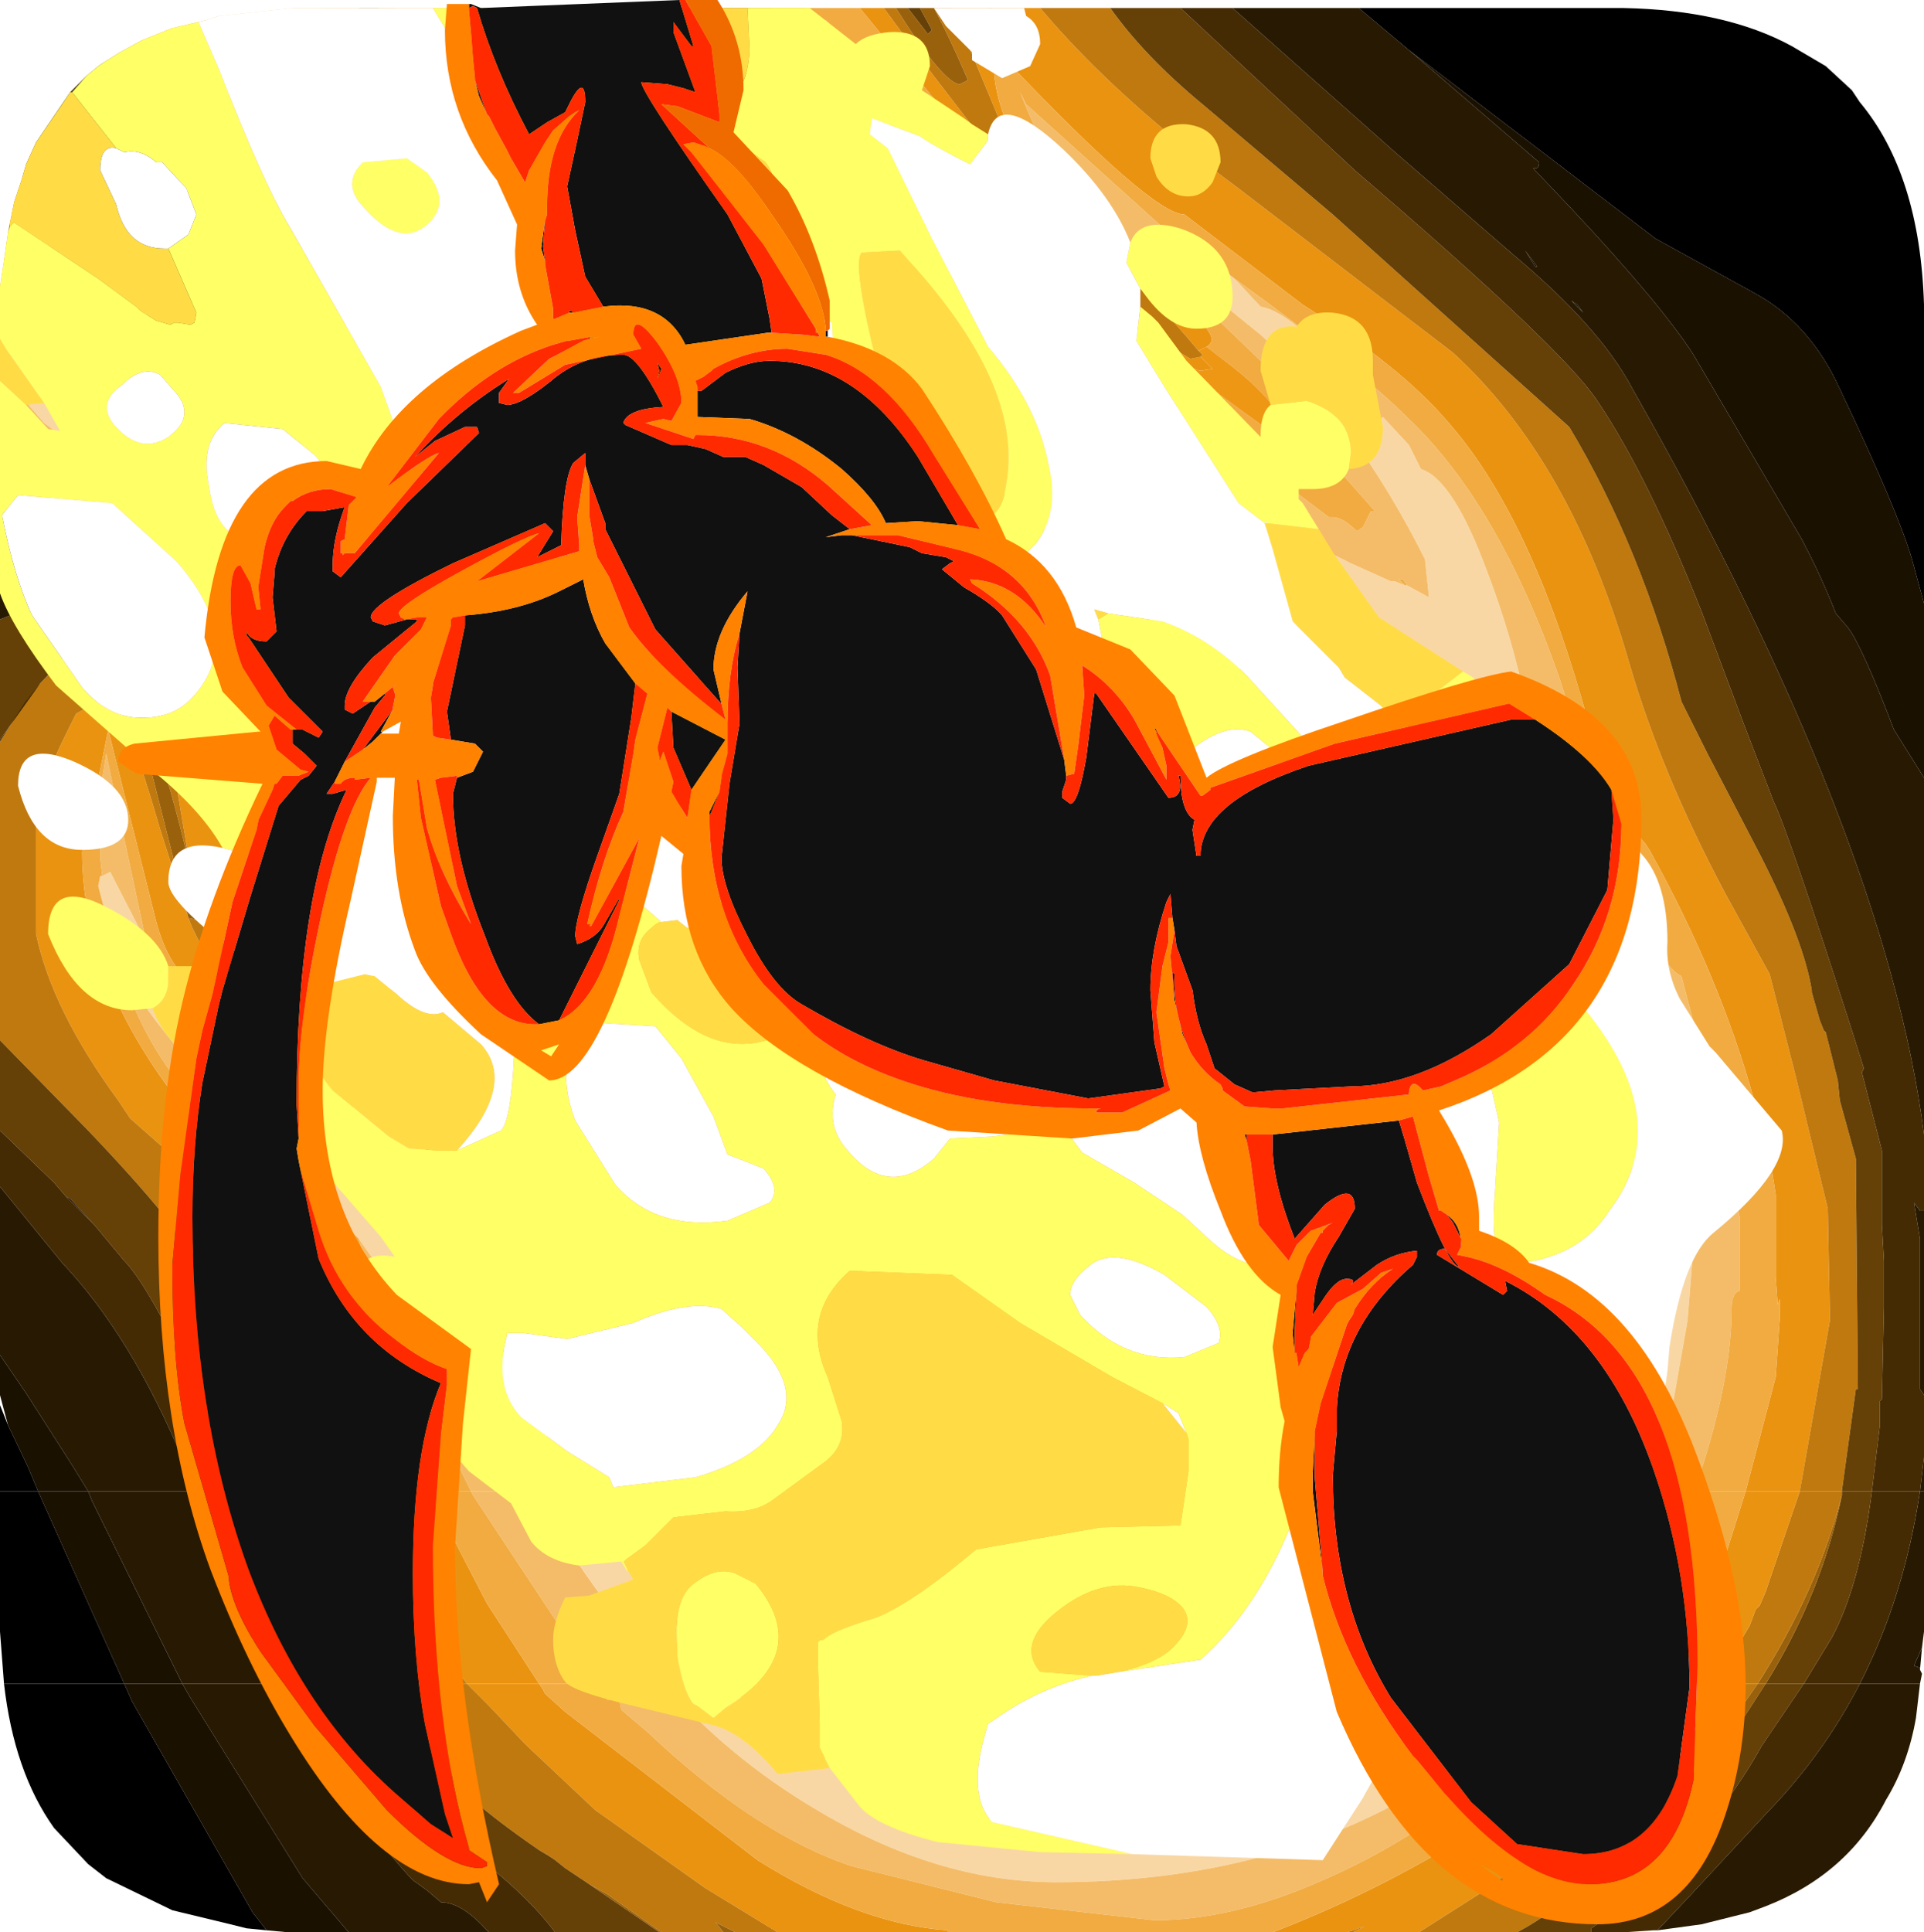<?xml version="1.0" encoding="UTF-8" standalone="no"?>
<svg xmlns:ffdec="https://www.free-decompiler.com/flash" xmlns:xlink="http://www.w3.org/1999/xlink" ffdec:objectType="frame" height="48.2px" width="48.0px" xmlns="http://www.w3.org/2000/svg">
  <g transform="matrix(1.0, 0.0, 0.0, 1.0, 0.0, 0.2)">
    <filter id="filter0">
      <feColorMatrix in="SourceGraphic" result="filterResult0" type="matrix" values="1.362 -0.156 -0.206 0.0 0.0 -0.172 1.159 0.012 0.0 0.0 -0.004 -0.414 1.417 0.0 0.0 0.0 0.0 0.0 1.0 0.0"/>
    </filter>
    <use ffdec:characterId="2049" filter="url(#filter0)" height="48.0" transform="matrix(0.0, 1.0, -1.0, 0.0, 48.0, 0.0)" width="48.0" xlink:href="#sprite0"/>
    <use ffdec:characterId="2237" height="48.0" transform="matrix(1.0, 0.0, 0.0, 1.0, 0.0, -0.2)" width="44.5" xlink:href="#shape1"/>
  </g>
  <defs>
    <g id="sprite0" transform="matrix(1.0, 0.0, 0.0, 1.0, 0.0, 0.0)">
      <use ffdec:characterId="2048" height="48.0" transform="matrix(1.0, 0.0, 0.0, 1.0, 0.0, 0.0)" width="48.0" xlink:href="#shape0"/>
    </g>
    <g id="shape0" transform="matrix(1.0, 0.0, 0.0, 1.0, 0.0, 0.0)">
      <path d="M48.0 12.6 L48.0 14.25 47.85 13.95 48.0 14.4 48.0 16.25 Q47.0 13.65 45.5 11.25 L45.15 10.7 44.85 10.25 Q43.45 8.3 41.8 6.95 L41.8 5.25 42.3 5.65 44.1 7.55 45.8 9.45 46.95 10.95 48.0 12.6 M48.0 24.35 L48.0 28.6 46.9 30.4 44.95 33.15 43.35 34.85 43.25 34.95 42.35 35.8 41.8 36.35 41.8 34.55 41.95 34.45 42.05 34.4 42.5 33.9 46.2 29.1 Q47.8 26.55 47.95 24.35 L48.0 24.35 M41.8 29.9 L41.8 11.75 42.35 12.4 Q45.45 16.4 45.45 20.3 45.45 26.05 41.8 29.9 M37.0 3.1 L37.0 4.45 34.15 3.7 32.7 3.6 32.35 3.6 32.2 3.6 32.35 3.65 31.65 3.7 29.6 3.7 28.95 3.8 28.0 4.05 Q27.7 4.15 27.45 4.3 L27.2 4.25 Q24.15 5.1 21.0 6.85 L20.85 6.95 20.5 7.25 Q19.7 7.85 17.2 8.55 12.55 9.9 10.3 11.9 8.95 13.05 7.4 15.5 L5.15 18.45 Q5.15 19.25 1.25 22.95 L1.3 23.05 1.3 23.1 1.4 23.15 1.6 23.15 1.6 23.2 Q3.05 23.1 4.95 21.6 5.05 21.15 6.4 19.9 L6.75 19.6 7.4 18.6 Q8.2 17.45 8.45 17.9 L8.55 18.1 Q7.05 19.35 6.7 19.95 L6.75 20.1 7.1 20.15 8.3 19.05 8.75 18.3 8.7 18.05 9.0 17.75 9.05 18.05 8.9 18.6 8.65 19.0 8.45 19.25 8.15 19.6 7.3 20.5 6.4 21.2 5.7 21.7 4.4 22.6 4.4 22.65 Q4.4 23.0 2.2 24.75 L0.0 26.55 0.0 25.95 1.7 24.7 3.0 23.7 3.35 23.3 3.65 22.9 3.6 22.75 3.55 22.75 1.15 23.75 0.0 24.25 0.0 23.35 0.2 23.15 0.0 23.25 0.0 22.05 Q2.25 20.15 4.5 17.1 L8.6 11.75 Q11.3 8.8 16.35 7.35 19.1 6.55 22.1 4.95 L24.1 3.85 26.65 3.2 29.95 2.4 32.55 2.35 32.75 2.35 37.0 3.1 M37.0 8.15 L37.0 33.55 Q32.95 36.0 30.0 37.05 L24.05 38.35 17.2 39.8 17.0 39.75 16.6 39.7 16.45 39.8 16.1 39.75 Q18.2 37.1 18.2 36.5 18.1 35.7 17.3 35.7 L15.3 36.05 13.35 35.8 13.1 35.85 12.6 35.85 11.45 36.1 9.1 36.15 7.05 36.05 7.05 36.0 8.35 33.95 Q9.25 32.5 9.25 31.8 L9.0 31.1 Q8.7 30.75 8.7 30.2 8.65 29.0 8.3 28.8 L8.25 28.8 8.55 28.15 9.3 26.3 12.25 22.8 Q16.5 18.1 16.5 17.25 16.5 16.3 15.15 16.45 L15.15 16.4 15.55 15.1 15.6 14.95 Q17.1 12.8 20.2 10.9 24.65 8.15 30.8 6.8 34.25 6.9 37.0 8.15 M37.0 37.3 L37.0 39.2 36.4 39.4 Q29.9 41.5 29.3 43.1 L28.45 43.9 27.7 44.75 27.25 45.05 Q25.0 46.7 23.1 47.1 L20.15 47.1 Q19.4 47.0 18.0 46.3 L17.6 46.1 17.3 45.55 17.65 44.95 Q18.6 44.55 20.5 44.0 L22.7 43.3 22.95 43.2 23.35 43.0 23.75 42.65 22.7 42.95 21.45 43.25 18.2 43.8 16.95 44.0 15.8 44.25 15.75 44.25 15.05 44.65 14.75 44.85 Q14.05 45.3 12.9 46.6 L11.8 48.0 11.15 48.0 12.8 46.15 12.7 46.0 13.05 45.5 Q13.45 44.8 14.6 44.05 15.65 43.3 16.7 43.2 L17.2 43.1 17.25 43.1 17.55 43.0 18.65 42.7 22.05 41.95 23.05 41.9 23.1 41.95 24.65 41.7 Q25.45 40.9 25.45 41.8 L25.0 42.6 24.45 42.95 Q24.1 43.8 22.6 44.15 L18.0 45.3 19.75 45.65 20.5 45.85 20.6 45.85 21.05 45.95 Q24.8 45.95 28.55 42.45 32.4 38.85 34.55 38.55 34.6 38.45 34.7 38.45 L37.0 37.3 M6.3 47.9 L5.6 47.8 Q6.0 47.5 6.5 47.15 L8.8 45.25 Q12.0 41.5 12.0 40.8 L11.9 40.45 9.55 40.45 7.3 40.15 6.25 40.3 6.05 40.45 5.95 40.45 5.65 40.55 5.6 40.45 3.5 42.25 1.15 44.15 0.8 44.45 0.5 43.7 1.6 42.75 Q3.05 41.5 3.6 41.2 L5.25 40.05 Q6.1 39.2 8.15 39.4 L10.5 39.8 11.35 39.6 12.35 39.6 12.85 40.05 12.9 40.45 Q12.9 41.3 9.85 44.7 7.65 47.1 6.3 47.9 M0.0 38.55 L0.0 38.1 0.65 37.6 Q3.05 35.85 3.75 35.65 L3.8 35.95 Q3.8 36.5 0.0 39.05 L0.35 38.75 2.65 36.8 2.55 36.6 0.15 38.4 0.0 38.55 M0.0 33.25 L0.0 32.9 Q1.95 32.3 4.15 28.25 L4.05 28.0 3.25 28.1 2.15 28.3 0.0 28.75 0.0 27.9 0.8 27.8 4.55 27.35 5.65 26.8 5.1 27.5 5.05 27.65 5.0 27.8 4.3 28.95 Q3.3 30.55 3.2 30.85 L3.1 31.1 Q2.9 31.25 2.6 31.5 L2.5 31.6 0.3 33.1 0.0 33.25 M2.95 37.1 L2.4 37.65 2.4 37.6 2.95 37.1 M5.3 39.15 L5.4 39.1 5.3 39.15 M15.15 43.15 L14.8 43.35 14.75 43.35 14.95 43.2 15.15 43.15" fill="#ea9311" fill-rule="evenodd" stroke="none"/>
      <path d="M41.8 31.45 L41.8 29.9 Q45.45 26.05 45.45 20.3 45.45 16.4 42.35 12.4 L41.8 11.75 41.8 9.55 42.7 10.4 44.25 12.25 Q46.75 16.2 46.75 21.65 46.75 24.65 44.9 27.7 43.65 29.8 41.8 31.45 M37.0 6.65 L37.0 8.15 Q34.25 6.9 30.8 6.8 24.65 8.15 20.2 10.9 17.1 12.8 15.6 14.95 L15.55 15.1 15.15 16.4 15.15 16.45 Q16.5 16.3 16.5 17.25 16.5 18.1 12.25 22.8 L9.3 26.3 8.55 28.15 8.25 28.8 8.3 28.8 Q8.65 29.0 8.7 30.2 8.7 30.75 9.0 31.1 L9.25 31.8 Q9.25 32.5 8.35 33.95 L7.05 36.0 7.05 36.05 9.1 36.15 11.45 36.1 12.6 35.85 13.1 35.85 13.35 35.8 15.3 36.05 17.3 35.7 Q18.1 35.7 18.2 36.5 18.2 37.1 16.1 39.75 L16.45 39.8 16.6 39.7 17.0 39.75 17.2 39.8 24.05 38.35 30.0 37.05 Q32.95 36.0 37.0 33.55 L37.0 34.8 33.8 36.55 31.55 38.45 30.7 39.05 30.6 39.15 Q28.8 40.45 28.1 41.5 25.65 44.1 23.8 45.05 L21.9 45.55 21.65 45.5 21.65 45.45 21.55 45.25 23.3 44.35 24.55 43.65 25.0 43.4 Q26.75 42.35 27.3 41.2 L27.55 40.3 27.55 40.15 Q27.55 39.6 27.95 39.0 24.8 40.05 21.6 40.55 L20.95 40.8 Q18.25 41.05 16.5 41.6 14.15 42.4 12.7 43.95 L11.75 45.3 11.1 46.25 10.65 46.5 10.35 46.9 9.2 47.9 9.1 48.0 7.9 48.0 7.7 48.0 Q9.25 46.9 11.9 44.0 L13.65 41.5 Q14.9 39.45 14.9 38.8 14.9 37.5 11.95 37.4 L11.95 37.35 11.75 37.4 10.65 37.4 Q6.7 37.55 4.85 38.55 3.4 39.3 0.2 42.55 L0.0 40.7 1.3 39.6 4.45 36.45 Q8.05 31.65 8.05 31.0 L8.0 30.65 7.6 30.85 7.55 30.85 7.45 30.95 5.7 32.3 3.45 34.2 Q2.2 34.95 0.45 36.15 L0.0 36.5 0.0 36.1 1.15 34.75 3.5 32.6 Q5.7 30.3 6.7 28.4 8.05 25.7 10.65 22.8 L12.9 20.15 12.6 19.85 Q10.3 21.65 7.55 23.25 L5.6 25.4 Q4.5 26.65 1.7 26.9 L8.25 21.05 Q13.15 16.65 13.15 16.05 L13.1 15.8 13.8 14.4 13.85 14.3 14.3 13.3 14.3 13.2 14.4 12.95 14.4 12.9 14.7 12.35 13.75 12.45 Q10.35 14.15 8.15 16.55 L5.8 19.45 5.55 19.4 5.45 19.15 5.6 18.85 6.35 17.7 6.75 17.2 7.45 16.55 Q7.6 15.65 9.75 13.95 L10.25 13.55 10.2 13.5 10.9 12.85 11.5 12.55 Q11.75 11.75 14.05 10.9 15.75 10.25 17.5 9.9 L17.9 9.7 Q20.0 8.75 20.7 8.85 L21.45 8.35 21.9 8.1 23.7 7.5 Q26.35 6.65 27.15 6.1 L30.3 5.65 30.25 5.7 32.75 5.9 37.0 6.65 M8.3 29.6 L8.3 29.55 8.3 29.7 8.3 29.6 M16.9 41.0 L16.75 41.0 16.6 41.05 16.6 41.1 16.9 41.0" fill="#f9d7a4" fill-rule="evenodd" stroke="none"/>
      <path d="M41.8 33.1 L41.8 31.45 Q43.65 29.8 44.9 27.7 46.75 24.65 46.75 21.65 46.75 16.2 44.25 12.25 L42.7 10.4 41.8 9.55 41.8 7.8 42.7 8.75 44.15 10.9 Q45.75 12.8 46.7 15.0 47.7 17.25 47.7 19.2 L47.25 23.15 46.35 26.75 Q45.55 29.15 43.0 31.85 L42.45 32.5 42.2 32.55 42.2 32.75 42.2 32.85 41.8 33.1 M37.0 5.75 L37.0 6.65 32.75 5.9 30.25 5.7 30.3 5.65 27.15 6.1 Q26.35 6.65 23.7 7.5 L21.9 8.1 21.45 8.35 20.7 8.85 Q20.0 8.75 17.9 9.7 L17.5 9.9 Q15.75 10.25 14.05 10.9 11.75 11.75 11.5 12.55 L10.9 12.85 10.2 13.5 10.25 13.55 9.75 13.95 Q7.6 15.65 7.45 16.55 L6.75 17.2 Q8.95 14.15 10.25 12.85 12.4 10.6 16.7 9.1 L21.05 7.7 Q23.85 6.7 24.15 6.05 L26.25 5.5 26.75 5.35 30.15 4.6 32.0 4.6 Q32.05 4.8 32.45 4.8 34.05 4.8 36.3 5.5 L37.0 5.75 M37.0 34.8 L37.0 36.25 34.25 37.6 Q33.15 38.15 32.55 38.55 L32.2 38.45 Q29.85 40.45 26.85 43.5 25.55 44.55 23.8 45.05 25.65 44.1 28.1 41.5 28.8 40.45 30.6 39.15 L30.55 39.2 31.05 38.95 30.7 39.05 31.55 38.45 33.8 36.55 37.0 34.8 M10.55 48.0 L9.1 48.0 9.2 47.9 10.35 46.9 10.65 46.5 11.1 46.25 11.75 45.3 12.7 43.95 Q14.15 42.4 16.5 41.6 18.25 41.05 20.95 40.8 L21.6 40.55 Q24.8 40.05 27.95 39.0 27.55 39.6 27.55 40.15 L27.55 40.3 27.3 41.2 Q26.75 42.35 25.0 43.4 27.05 41.5 27.05 40.7 L27.05 40.3 27.05 40.25 27.0 40.15 26.6 40.1 26.15 40.5 21.6 41.4 21.3 41.35 19.3 41.7 16.6 42.35 15.15 43.15 14.95 43.2 14.75 43.35 13.8 43.95 13.4 44.2 Q12.75 44.65 12.35 45.5 L12.2 45.85 11.55 46.25 11.6 46.25 11.65 46.4 11.0 47.05 11.05 47.15 10.55 48.0 M7.7 48.0 L7.5 48.0 6.95 48.0 10.2 44.95 12.15 42.9 Q14.05 40.65 14.05 39.65 14.05 39.0 13.7 38.7 L13.6 38.45 Q13.45 38.2 13.15 38.3 L13.05 38.35 12.55 38.3 9.05 38.75 7.15 38.4 5.4 39.1 5.3 39.15 Q4.05 39.65 2.4 40.95 L0.3 42.85 0.2 42.55 Q3.4 39.3 4.85 38.55 6.7 37.55 10.65 37.4 L11.75 37.4 11.95 37.35 11.95 37.4 Q14.9 37.5 14.9 38.8 14.9 39.45 13.65 41.5 L11.9 44.0 Q9.25 46.9 7.7 48.0 M0.0 40.7 L0.0 40.5 0.0 40.1 0.0 40.0 Q2.4 38.0 2.4 37.65 L2.95 37.1 3.55 36.55 Q5.8 34.55 5.8 34.0 L5.75 33.8 6.1 33.25 6.15 33.2 5.25 33.85 3.95 34.45 2.55 35.6 0.75 36.65 0.0 37.15 0.0 36.5 0.45 36.15 Q2.2 34.95 3.45 34.2 L5.7 32.3 7.45 30.95 7.55 30.85 7.6 30.85 8.0 30.65 8.05 31.0 Q8.05 31.65 4.45 36.45 L1.3 39.6 0.0 40.7 M0.0 36.1 L0.0 34.95 2.05 33.35 3.9 31.15 4.75 30.2 5.85 28.55 7.1 26.0 7.3 25.6 Q7.85 25.1 8.5 24.55 L10.05 22.7 9.9 22.4 Q6.3 24.65 6.35 25.45 L4.0 26.85 Q2.05 27.6 0.55 27.55 L0.3 27.4 5.6 22.45 6.8 21.5 6.95 21.35 7.25 21.1 8.15 20.4 9.85 18.8 10.0 18.6 10.95 17.15 12.7 14.85 12.7 14.75 Q12.7 14.5 13.05 14.15 L12.95 14.0 12.55 13.8 12.55 13.7 11.7 14.45 10.95 14.75 9.95 15.35 7.6 17.8 5.5 20.25 Q4.35 21.7 2.1 22.55 L2.4 22.4 5.6 18.85 5.45 19.15 5.55 19.4 5.8 19.45 8.15 16.55 Q10.35 14.15 13.75 12.45 L14.7 12.35 14.4 12.9 14.25 13.0 14.25 13.1 14.4 12.95 14.3 13.2 14.3 13.3 13.85 14.3 13.8 14.4 13.1 15.8 13.15 16.05 Q13.15 16.65 8.25 21.05 L1.7 26.9 Q4.5 26.65 5.6 25.4 L7.55 23.25 Q10.3 21.65 12.6 19.85 L12.9 20.15 10.65 22.8 Q8.05 25.7 6.7 28.4 5.7 30.3 3.5 32.6 L1.15 34.75 0.0 36.1 M8.3 29.6 L8.3 29.7 8.3 29.55 8.3 29.6 M23.3 44.35 L21.55 45.25 21.65 45.45 21.2 45.5 20.7 45.5 20.7 45.55 19.85 45.55 18.6 45.35 23.3 44.35 M16.9 41.0 L16.6 41.1 16.6 41.05 16.75 41.0 16.9 41.0" fill="#f4bc68" fill-rule="evenodd" stroke="none"/>
      <path d="M48.0 16.25 L48.0 24.35 47.95 24.35 Q47.8 26.55 46.2 29.1 L42.5 33.9 42.05 34.4 41.95 34.45 41.8 34.55 41.8 33.1 42.2 32.85 42.2 32.75 42.2 32.55 42.45 32.5 43.0 31.85 Q45.55 29.15 46.35 26.75 L47.25 23.15 47.7 19.2 Q47.7 17.25 46.7 15.0 45.75 12.8 44.15 10.9 L42.7 8.75 41.8 7.8 41.8 6.95 Q43.45 8.3 44.85 10.25 L45.0 10.5 45.15 10.7 45.5 11.25 Q47.0 13.65 48.0 16.25 M37.0 4.45 L37.0 5.75 36.3 5.5 Q34.05 4.8 32.45 4.8 32.05 4.8 32.0 4.6 L30.15 4.6 26.75 5.35 26.25 5.5 24.15 6.05 Q23.85 6.7 21.05 7.7 L16.7 9.1 Q12.4 10.6 10.25 12.85 8.95 14.15 6.75 17.2 L6.35 17.7 5.6 18.85 2.4 22.4 2.1 22.55 Q4.35 21.7 5.5 20.25 L7.6 17.8 9.95 15.35 10.95 14.75 11.7 14.45 12.55 13.7 12.55 13.8 12.95 14.0 13.05 14.15 Q12.7 14.5 12.7 14.75 L12.7 14.85 10.95 17.15 10.0 18.6 9.85 18.8 8.15 20.4 8.15 20.35 7.25 21.1 6.95 21.35 6.8 21.5 5.6 22.45 0.3 27.4 0.55 27.55 Q2.05 27.6 4.0 26.85 L6.35 25.45 Q6.3 24.65 9.9 22.4 L10.05 22.7 8.5 24.55 Q7.85 25.1 7.3 25.6 L7.1 26.0 5.85 28.55 4.75 30.2 3.9 31.15 2.05 33.35 0.0 34.95 0.0 33.3 0.3 33.1 2.5 31.6 2.6 31.5 Q2.9 31.25 3.1 31.1 L3.2 30.85 Q3.3 30.55 4.3 28.95 L5.0 27.8 5.05 27.65 5.1 27.5 5.65 26.8 4.55 27.35 0.8 27.8 0.0 27.9 0.0 26.55 2.2 24.75 Q4.4 23.0 4.4 22.65 L4.4 22.6 5.7 21.7 6.4 21.2 7.3 20.5 8.15 19.6 8.45 19.25 8.65 19.1 8.65 19.0 8.9 18.6 9.15 18.25 10.35 16.6 11.0 15.65 10.3 16.0 Q9.7 16.3 8.95 17.25 L8.45 17.9 Q8.2 17.45 7.4 18.6 L6.75 19.6 6.4 19.9 Q5.05 21.15 4.95 21.6 3.05 23.1 1.6 23.2 L1.6 23.15 1.4 23.15 1.3 23.05 1.25 22.95 Q5.15 19.25 5.15 18.45 L7.4 15.5 Q8.95 13.05 10.3 11.9 12.55 9.9 17.2 8.55 19.7 7.85 20.5 7.25 L20.85 6.95 21.0 6.85 Q24.15 5.1 27.2 4.25 L27.45 4.3 Q27.7 4.15 28.0 4.05 L28.95 3.8 29.6 3.7 31.65 3.7 32.35 3.65 32.2 3.6 32.35 3.6 32.7 3.6 34.15 3.7 37.0 4.45 M37.0 36.25 L37.0 37.3 34.7 38.45 Q34.6 38.45 34.55 38.55 32.4 38.85 28.55 42.45 24.8 45.95 21.05 45.95 L20.6 45.85 20.5 45.85 19.75 45.65 18.0 45.3 22.6 44.15 Q24.1 43.8 24.45 42.95 L25.0 42.6 25.45 41.8 Q25.45 40.9 24.65 41.7 L23.1 41.95 23.05 41.9 22.05 41.95 18.65 42.7 17.55 43.0 17.25 43.1 17.2 43.1 16.7 43.2 Q15.65 43.3 14.6 44.05 13.45 44.8 13.05 45.5 L12.7 46.0 12.8 46.15 11.15 48.0 10.55 48.0 11.05 47.15 11.0 47.05 11.65 46.4 11.6 46.25 11.55 46.25 12.2 45.85 12.35 45.5 Q12.75 44.65 13.4 44.2 L13.8 43.95 14.8 43.35 15.15 43.15 16.6 42.35 19.3 41.7 21.3 41.35 21.6 41.4 26.15 40.5 26.6 40.1 27.0 40.15 27.05 40.25 27.05 40.3 27.05 40.7 Q27.05 41.5 25.0 43.4 L24.55 43.65 23.3 44.35 18.6 45.35 19.85 45.55 20.7 45.55 20.7 45.5 21.2 45.5 21.65 45.45 21.65 45.5 21.9 45.55 23.8 45.05 Q25.55 44.55 26.85 43.5 29.85 40.45 32.2 38.45 L32.55 38.55 Q33.15 38.15 34.25 37.6 L37.0 36.25 M6.95 48.0 L6.3 47.9 Q7.65 47.1 9.85 44.7 12.9 41.3 12.9 40.45 L12.85 40.05 12.35 39.6 11.35 39.6 10.5 39.8 8.15 39.4 Q6.1 39.2 5.25 40.05 L3.6 41.2 Q3.05 41.5 1.6 42.75 L0.5 43.7 0.3 42.85 2.4 40.95 Q4.05 39.65 5.3 39.15 L5.4 39.1 7.15 38.4 9.05 38.75 12.55 38.3 13.05 38.35 13.15 38.3 Q13.45 38.2 13.6 38.45 L13.7 38.7 Q14.05 39.0 14.05 39.65 14.05 40.65 12.15 42.9 L10.2 44.95 6.95 48.0 M0.0 40.0 L0.0 39.05 Q3.8 36.5 3.8 35.95 L3.75 35.65 Q3.05 35.85 0.65 37.6 L0.0 38.1 0.0 37.15 0.75 36.65 2.55 35.6 3.95 34.45 5.25 33.85 6.15 33.2 6.1 33.25 5.75 33.8 5.8 34.0 Q5.8 34.55 3.55 36.55 L2.95 37.1 2.4 37.6 2.4 37.65 Q2.4 38.0 0.0 40.0 M14.4 12.9 L14.4 12.95 14.25 13.1 14.25 13.0 14.4 12.9 M30.6 39.15 L30.7 39.05 31.05 38.95 30.55 39.2 30.6 39.15" fill="#f1ab41" fill-rule="evenodd" stroke="none"/>
      <path d="M8.45 17.9 L8.95 17.25 Q9.7 16.3 10.3 16.0 L11.0 15.65 10.35 16.6 9.15 18.25 8.9 18.6 9.05 18.05 9.0 17.75 8.7 18.05 8.65 18.0 8.55 18.1 8.45 17.9 M8.65 19.0 L8.65 19.1 8.45 19.25 8.65 19.0 M7.25 21.1 L8.15 20.35 8.15 20.4 7.25 21.1" fill="#ee9715" fill-rule="evenodd" stroke="none"/>
      <path d="M48.0 10.15 L48.0 12.6 46.95 10.95 45.8 9.45 44.1 7.55 42.3 5.65 41.8 5.25 41.8 4.15 43.25 5.15 44.15 5.9 Q47.05 8.35 48.0 10.15 M48.0 14.25 L48.0 14.4 47.85 13.95 48.0 14.25 M48.0 28.6 L48.0 29.65 47.75 30.15 48.0 29.95 48.0 31.5 47.05 32.85 46.8 33.3 46.4 33.9 46.2 34.15 46.1 34.3 45.95 34.55 Q44.5 36.65 44.0 36.75 L43.25 37.4 41.8 38.45 41.8 36.35 42.35 35.8 43.25 34.95 43.35 34.85 44.95 33.15 46.9 30.4 48.0 28.6 M37.0 2.05 L37.0 3.1 32.75 2.35 32.6 2.35 32.55 2.35 29.95 2.4 26.65 3.2 24.1 3.85 22.1 4.95 Q19.1 6.55 16.35 7.35 11.3 8.8 8.6 11.75 L4.5 17.1 Q2.25 20.15 0.0 22.05 L0.0 20.3 Q1.2 19.45 2.4 18.0 L5.15 14.75 10.45 8.85 Q13.45 7.05 17.3 6.05 L18.6 5.4 21.1 4.1 Q23.25 3.0 24.5 2.8 L24.55 2.8 25.25 2.6 25.5 2.5 25.55 2.45 26.75 2.15 27.25 2.1 28.7 1.7 34.45 1.65 34.45 1.7 37.0 2.05 M37.0 39.2 L37.0 40.65 35.6 41.15 34.5 41.5 Q32.9 42.1 32.25 42.55 L31.85 42.7 Q30.5 43.4 27.95 45.85 L25.75 48.0 25.7 48.0 18.3 48.0 17.35 47.4 16.85 47.0 16.1 46.3 16.05 46.2 16.1 46.15 16.1 46.1 15.95 46.1 16.1 46.0 16.05 45.7 16.05 45.55 16.1 45.2 16.15 45.0 17.25 44.75 17.45 44.7 17.55 44.6 22.7 43.3 20.5 44.0 Q18.6 44.55 17.65 44.95 L17.3 45.55 17.6 46.1 18.0 46.3 Q19.4 47.0 20.15 47.1 L23.1 47.1 Q25.0 46.7 27.25 45.05 L27.7 44.75 28.45 43.9 29.3 43.1 Q29.9 41.5 36.4 39.4 L37.0 39.2 M12.35 48.0 L11.8 48.0 12.9 46.6 Q14.05 45.3 14.75 44.85 14.95 44.7 15.1 44.65 L15.25 44.6 15.1 44.65 15.05 44.65 15.75 44.25 15.8 44.25 16.95 44.0 18.2 43.8 21.45 43.25 20.45 43.5 Q18.5 44.0 18.35 44.2 14.75 44.95 13.5 46.4 L12.35 48.0 M5.6 47.8 L5.35 47.75 4.85 47.65 5.8 46.9 8.0 45.05 Q11.0 41.8 11.0 41.25 L10.9 41.0 10.65 41.0 7.7 40.85 Q6.3 40.45 5.8 40.85 5.0 41.35 4.1 42.6 L2.1 44.15 1.1 45.0 0.8 44.45 1.15 44.15 3.5 42.25 5.6 40.45 5.65 40.55 5.95 40.45 6.05 40.45 6.25 40.3 7.3 40.15 9.55 40.45 11.9 40.45 12.0 40.8 Q12.0 41.5 8.8 45.25 L6.5 47.15 Q6.0 47.5 5.6 47.8 M0.0 32.9 L0.0 32.8 Q1.35 32.45 2.35 30.95 L3.4 28.85 1.05 28.9 0.0 29.3 0.0 28.75 2.15 28.3 3.25 28.1 4.05 28.0 4.15 28.25 Q1.95 32.3 0.0 32.9 M0.0 25.95 L0.0 25.65 Q1.9 24.45 1.9 24.05 L1.8 23.85 Q0.75 24.3 0.0 24.7 L0.0 24.25 1.15 23.75 3.55 22.75 3.6 22.75 3.65 22.9 3.35 23.3 3.0 23.7 1.7 24.7 0.0 25.95 M0.0 23.35 L0.0 23.25 0.2 23.15 0.0 23.35 M8.55 18.1 L8.65 18.0 8.7 18.05 8.75 18.3 8.3 19.05 7.1 20.15 6.75 20.1 6.7 19.95 Q7.05 19.35 8.55 18.1 M14.8 43.35 L13.8 43.95 14.75 43.35 14.8 43.35 M22.7 42.95 L23.75 42.65 23.35 43.0 22.95 43.2 22.7 43.3 22.75 43.05 22.7 42.95" fill="#c0790e" fill-rule="evenodd" stroke="none"/>
      <path d="M48.0 29.65 L48.0 29.95 47.75 30.15 48.0 29.65 M48.0 31.5 L48.0 31.55 46.8 33.3 47.05 32.85 48.0 31.5 M41.8 4.15 L41.8 3.95 42.65 4.5 43.25 5.15 41.8 4.15 M12.7 48.0 L12.35 48.0 13.5 46.4 Q14.75 44.95 18.35 44.2 18.5 44.0 20.45 43.5 L21.45 43.25 22.7 42.95 22.75 43.05 22.7 43.3 17.55 44.6 17.45 44.7 17.25 44.75 16.15 45.0 16.1 45.2 16.05 45.55 16.05 45.7 16.1 46.0 15.95 46.1 16.1 46.1 16.1 46.15 16.05 46.2 16.1 46.3 15.9 46.1 15.95 45.9 15.9 45.65 15.7 45.6 15.6 45.5 Q13.45 46.2 12.7 48.0 M4.85 47.65 L4.25 47.45 6.9 45.15 9.75 42.1 Q9.75 41.5 8.65 41.3 L7.55 41.25 Q5.95 41.25 4.9 42.25 L3.35 43.95 1.35 45.4 1.1 45.0 2.1 44.15 4.1 42.6 Q5.0 41.35 5.8 40.85 6.3 40.45 7.7 40.85 L10.65 41.0 10.9 41.0 11.0 41.25 Q11.0 41.8 8.0 45.05 L5.8 46.9 4.85 47.65 M0.0 39.05 L0.0 38.55 0.15 38.4 2.55 36.6 2.65 36.8 0.35 38.75 0.0 39.05 M0.0 33.3 L0.0 33.25 0.3 33.1 0.0 33.3 M0.0 32.8 L0.0 32.4 Q0.6 32.15 1.4 31.3 2.4 30.2 2.4 29.6 L2.3 29.35 1.6 29.35 0.0 30.05 0.0 29.3 1.05 28.9 3.4 28.85 2.35 30.95 Q1.35 32.45 0.0 32.8 M0.0 25.65 L0.0 25.35 0.65 24.85 0.55 24.75 0.0 25.05 0.0 24.7 Q0.75 24.3 1.8 23.85 L1.9 24.05 Q1.9 24.45 0.0 25.65 M32.75 2.35 L32.55 2.35 32.6 2.35 32.75 2.35 M15.05 44.65 L15.1 44.65 15.25 44.6 15.1 44.65 Q14.95 44.7 14.75 44.85 L15.05 44.65" fill="#9a610c" fill-rule="evenodd" stroke="none"/>
      <path d="M48.0 8.3 L48.0 10.15 Q47.05 8.35 44.15 5.9 L43.25 5.15 42.65 4.5 41.8 3.95 41.8 3.0 43.35 4.05 Q46.05 5.55 47.9 8.3 L48.0 8.3 M48.0 31.55 L48.0 34.15 Q47.2 34.75 46.35 35.8 L44.7 38.0 Q43.85 39.0 41.8 39.9 L41.8 38.45 43.25 37.4 44.0 36.75 Q44.5 36.65 45.95 34.55 L46.1 34.3 46.2 34.15 46.4 33.9 46.8 33.3 48.0 31.55 M0.0 18.55 L4.05 14.2 Q8.5 9.0 9.8 8.15 11.65 6.9 15.05 5.55 L16.25 5.1 17.85 4.5 19.8 3.75 Q20.5 3.4 25.5 1.8 L26.45 1.5 26.55 1.55 28.5 1.05 30.35 1.05 31.25 1.0 32.4 1.0 34.7 1.05 34.75 1.1 35.35 1.1 37.0 1.3 37.0 2.05 34.45 1.7 34.45 1.65 28.7 1.7 27.25 2.1 26.75 2.15 25.55 2.45 25.5 2.5 25.25 2.6 24.55 2.8 24.5 2.8 Q23.25 3.0 21.1 4.1 L18.6 5.4 17.3 6.05 Q13.45 7.05 10.45 8.85 L5.15 14.75 2.4 18.0 Q1.2 19.45 0.0 20.3 L0.0 18.55 M37.0 40.65 L37.0 41.95 34.5 43.05 Q31.85 44.3 31.25 44.9 L30.35 45.65 29.7 46.25 29.65 46.35 29.3 46.65 28.0 48.0 25.75 48.0 27.95 45.85 Q30.5 43.4 31.85 42.7 L32.25 42.55 Q32.9 42.1 34.5 41.5 L35.6 41.15 37.0 40.65 M18.25 48.0 L15.25 48.0 15.05 47.5 15.0 47.3 14.9 46.6 14.9 46.45 Q14.35 46.5 13.95 47.05 L13.5 48.0 12.7 48.0 Q13.45 46.2 15.6 45.5 L15.7 45.6 15.9 45.65 15.95 45.9 15.9 46.1 16.1 46.3 16.85 47.0 18.25 48.0 M4.25 47.45 L3.9 47.35 6.1 45.25 8.9 42.2 8.65 41.85 7.0 41.85 Q5.25 42.65 3.55 44.15 L1.7 45.85 1.45 45.55 1.35 45.4 3.35 43.95 4.9 42.25 Q5.95 41.25 7.55 41.25 L8.65 41.3 Q9.75 41.5 9.75 42.1 L6.9 45.15 4.25 47.45 M0.0 32.4 L0.0 31.75 1.75 30.7 Q1.6 29.75 0.25 30.3 L0.0 30.4 0.0 30.05 1.6 29.35 2.3 29.35 2.4 29.6 Q2.4 30.2 1.4 31.3 0.6 32.15 0.0 32.4 M0.0 25.35 L0.0 25.05 0.55 24.75 0.65 24.85 0.0 25.35" fill="#654007" fill-rule="evenodd" stroke="none"/>
      <path d="M47.95 6.65 L47.95 6.75 48.0 7.5 48.0 7.8 48.0 7.9 48.0 8.3 47.9 8.3 Q46.05 5.55 43.35 4.05 L41.8 3.0 41.8 1.6 Q43.55 2.5 45.0 3.9 L47.1 5.85 47.95 6.65 M48.0 34.15 L48.0 35.8 47.9 35.9 Q47.25 36.5 47.25 37.0 L46.95 37.35 46.7 37.7 Q45.7 38.65 42.9 40.65 L41.8 41.25 41.8 39.9 Q43.85 39.0 44.7 38.0 L46.35 35.8 Q47.2 34.75 48.0 34.15 M36.15 0.0 L37.0 0.1 37.0 1.3 35.35 1.1 34.75 1.1 34.7 1.05 32.4 1.0 31.25 1.0 30.35 1.05 28.5 1.05 26.55 1.55 26.45 1.5 25.5 1.8 Q20.5 3.4 19.8 3.75 L17.85 4.5 16.25 5.1 15.05 5.55 Q11.65 6.9 9.8 8.15 8.5 9.0 4.05 14.2 L0.0 18.55 0.0 17.25 3.55 13.25 6.15 10.25 Q7.95 8.1 9.45 7.3 20.65 0.95 28.1 0.0 L30.0 0.0 30.0 0.1 29.8 0.25 30.7 0.1 34.45 0.1 34.6 0.0 36.15 0.0 M37.0 41.95 L37.0 43.15 36.3 43.4 Q33.15 44.7 31.3 46.45 L29.4 48.0 28.0 48.0 29.3 46.65 29.65 46.35 30.35 45.65 31.25 44.9 Q31.85 44.3 34.5 43.05 L37.0 41.95 M25.75 48.0 L25.7 48.0 25.75 48.0 M18.3 48.0 L18.25 48.0 16.85 47.0 17.35 47.4 18.3 48.0 M14.25 48.0 L13.5 48.0 13.95 47.05 Q14.35 46.5 14.9 46.45 L14.9 46.6 15.0 47.3 14.25 47.95 14.25 48.0 M3.9 47.35 L3.35 47.1 4.15 46.35 7.15 43.6 6.95 43.6 7.5 43.1 7.3 42.8 6.9 42.6 6.25 43.1 Q5.55 43.25 5.05 43.75 L3.5 45.2 2.1 46.25 1.7 45.85 3.55 44.15 Q5.25 42.65 7.0 41.85 L8.65 41.85 8.9 42.2 6.1 45.25 3.9 47.35" fill="#442b04" fill-rule="evenodd" stroke="none"/>
      <path d="M41.8 1.6 L41.8 0.1 42.65 0.2 Q43.8 0.4 44.7 0.95 46.55 1.9 47.35 3.95 L47.5 4.35 47.6 4.75 47.8 5.55 47.95 6.65 47.1 5.85 45.0 3.9 Q43.55 2.5 41.8 1.6 M48.0 35.8 L48.0 39.3 46.65 40.45 42.15 43.25 41.8 43.45 41.8 41.25 42.9 40.65 Q45.7 38.65 46.7 37.7 L46.95 37.35 47.25 37.0 Q47.25 36.5 47.9 35.9 L48.0 35.8 M37.0 0.1 L36.15 0.0 37.0 0.0 37.0 0.1 M34.6 0.0 L34.45 0.1 30.7 0.1 29.8 0.25 30.0 0.1 30.0 0.0 34.6 0.0 M28.1 0.0 Q20.65 0.95 9.45 7.3 7.95 8.1 6.15 10.25 L3.55 13.25 0.0 17.25 0.0 14.1 1.05 12.85 3.85 9.6 Q4.0 9.6 4.0 9.7 L4.0 9.75 5.0 8.8 Q7.4 6.55 8.65 5.75 L13.25 3.05 Q14.2 2.55 15.1 2.2 L15.45 1.9 Q15.9 1.55 18.0 0.75 L19.2 0.0 28.1 0.0 M37.0 43.15 L37.0 45.8 36.35 46.2 34.55 47.35 33.6 48.0 29.4 48.0 31.3 46.45 Q33.15 44.7 36.3 43.4 L37.0 43.15 M15.25 48.0 L14.25 48.0 14.25 47.95 15.0 47.3 15.05 47.5 15.25 48.0 M3.35 47.1 L2.1 46.25 3.5 45.2 5.05 43.75 Q5.55 43.25 6.25 43.1 L6.9 42.6 7.3 42.8 7.5 43.1 6.95 43.6 7.15 43.6 4.15 46.35 3.35 47.1 M0.0 31.75 L0.0 30.4 0.25 30.3 Q1.6 29.75 1.75 30.7 L0.0 31.75 M1.3 23.05 L1.4 23.15 1.3 23.1 1.3 23.05 M7.3 8.8 L7.6 8.5 7.4 8.65 7.3 8.8 M6.05 9.95 L6.45 9.7 6.45 9.65 6.05 9.95 M30.35 45.65 L29.65 46.35 29.7 46.25 30.35 45.65" fill="#281a02" fill-rule="evenodd" stroke="none"/>
      <path d="M48.0 39.3 L48.0 40.1 48.0 40.5 48.0 40.55 48.0 40.65 48.0 40.8 47.95 41.35 47.5 41.7 42.25 44.7 41.8 44.9 41.8 43.45 42.15 43.25 46.65 40.45 48.0 39.3 M37.0 45.8 L37.0 47.05 36.4 47.3 35.35 47.8 34.6 48.0 33.6 48.0 34.55 47.35 36.35 46.2 37.0 45.8 M19.2 0.0 L18.0 0.75 Q15.9 1.55 15.45 1.9 L15.1 2.2 Q14.2 2.55 13.25 3.05 L8.65 5.75 Q7.4 6.55 5.0 8.8 L4.0 9.75 4.0 9.7 Q4.0 9.6 3.85 9.6 L1.05 12.85 5.75 6.7 7.1 4.25 Q7.85 2.85 9.5 2.1 12.55 0.65 13.75 0.3 L14.85 0.0 19.2 0.0 M6.05 9.95 L6.45 9.65 6.45 9.7 6.05 9.95 M7.3 8.8 L7.4 8.65 7.6 8.5 7.3 8.8" fill="#1b1101" fill-rule="evenodd" stroke="none"/>
      <path d="M47.95 41.35 L47.9 41.85 47.8 42.25 47.45 43.7 46.65 45.35 46.3 45.8 45.4 46.65 Q44.0 47.65 41.8 47.9 L41.8 44.9 42.25 44.7 47.5 41.7 47.95 41.35 M37.0 47.05 L37.0 48.0 34.85 48.0 35.35 47.8 36.4 47.3 37.0 47.05 M1.05 12.85 L0.0 14.1 0.0 7.5 Q0.05 4.95 0.95 3.3 L1.45 2.45 2.05 1.8 2.35 1.6 Q4.15 0.1 7.4 0.0 L7.5 0.0 7.9 0.0 14.85 0.0 13.75 0.3 Q12.55 0.65 9.5 2.1 7.85 2.85 7.1 4.25 L5.75 6.7 1.05 12.85" fill="#000000" fill-rule="evenodd" stroke="none"/>
      <path d="M41.45 0.1 L41.4 0.1 41.35 0.25 40.9 0.05 41.45 0.1 M41.8 43.45 L41.8 44.9 37.0 47.05 37.0 45.8 37.25 45.7 41.8 43.45" fill="#1b1101" fill-rule="evenodd" stroke="none"/>
      <path d="M40.9 0.05 L41.35 0.25 41.4 0.1 41.45 0.1 41.55 0.05 41.8 0.1 41.8 1.6 Q39.65 0.5 37.0 0.1 L37.0 0.0 40.1 0.0 40.5 0.0 40.9 0.05 M41.8 41.25 L41.8 43.45 37.25 45.7 37.0 45.8 37.0 43.15 39.8 42.05 41.8 41.25" fill="#281a02" fill-rule="evenodd" stroke="none"/>
      <path d="M37.0 0.1 Q39.65 0.5 41.8 1.6 L41.8 3.0 40.65 2.3 Q39.35 1.6 37.0 1.3 L37.0 0.1 M41.8 39.9 L41.8 41.25 39.8 42.05 37.0 43.15 37.0 41.95 Q37.65 41.65 38.45 41.3 L41.8 39.9 M38.9 40.1 L38.8 40.15 38.7 40.2 38.9 40.1" fill="#442b04" fill-rule="evenodd" stroke="none"/>
      <path d="M41.8 3.0 L41.8 3.95 Q39.55 2.55 37.1 2.05 L37.0 2.05 37.0 1.3 Q39.35 1.6 40.65 2.3 L41.8 3.0 M41.8 38.45 L41.8 39.9 38.45 41.3 Q37.65 41.65 37.0 41.95 L37.0 40.65 37.1 40.6 37.6 40.4 37.8 40.35 38.35 40.15 39.2 39.95 40.9 39.05 40.95 39.05 41.55 38.6 41.8 38.45 M38.9 40.1 L38.7 40.2 38.8 40.15 38.9 40.1" fill="#654007" fill-rule="evenodd" stroke="none"/>
      <path d="M41.8 3.95 L41.8 4.15 Q39.45 2.65 37.1 2.05 39.55 2.55 41.8 3.95" fill="#9a610c" fill-rule="evenodd" stroke="none"/>
      <path d="M41.8 4.15 L41.8 5.25 41.7 5.15 40.35 4.35 39.95 4.2 39.85 4.1 39.5 3.95 37.0 3.1 37.0 2.05 37.1 2.05 Q39.45 2.65 41.8 4.15 M41.8 36.35 L41.8 38.45 41.55 38.6 40.95 39.05 40.9 39.05 39.2 39.95 38.35 40.15 37.8 40.35 37.6 40.4 37.1 40.6 37.0 40.65 37.0 39.2 37.25 39.1 Q37.65 38.8 38.55 38.45 L39.55 38.05 41.8 36.35" fill="#c0790e" fill-rule="evenodd" stroke="none"/>
      <path d="M41.8 5.25 L41.8 6.95 Q40.35 5.75 38.75 5.0 L37.0 4.45 37.0 3.1 39.5 3.95 39.85 4.1 39.95 4.2 40.35 4.35 41.7 5.15 41.8 5.25 M41.8 11.75 L41.8 29.9 39.2 32.1 37.0 33.55 37.0 8.15 Q39.75 9.4 41.8 11.75 M41.8 34.55 L41.8 36.35 39.55 38.05 38.55 38.45 Q37.65 38.8 37.25 39.1 L37.0 39.2 37.0 37.3 39.8 35.85 41.8 34.55" fill="#ea9311" fill-rule="evenodd" stroke="none"/>
      <path d="M41.8 7.8 L41.8 9.55 40.9 8.5 Q39.55 7.45 37.6 6.8 L37.0 6.65 37.0 5.75 39.4 6.6 40.8 7.3 41.0 7.25 41.8 7.8 M41.8 31.45 L41.8 33.1 40.35 34.05 37.1 36.2 37.0 36.25 37.0 34.8 39.05 33.4 41.8 31.45" fill="#f4bc68" fill-rule="evenodd" stroke="none"/>
      <path d="M41.8 6.95 L41.8 7.8 41.0 7.25 40.8 7.3 39.4 6.6 37.0 5.75 37.0 4.45 38.75 5.0 Q40.35 5.75 41.8 6.95 M41.8 33.1 L41.8 34.55 39.8 35.85 37.0 37.3 37.0 36.25 37.1 36.2 40.35 34.05 41.8 33.1" fill="#f1ab41" fill-rule="evenodd" stroke="none"/>
      <path d="M41.8 9.55 L41.8 11.75 Q39.75 9.4 37.0 8.15 L37.0 6.65 37.6 6.8 Q39.55 7.45 40.9 8.5 L41.8 9.55 M41.8 29.9 L41.8 31.45 39.05 33.4 37.0 34.8 37.0 33.55 39.2 32.1 41.8 29.9" fill="#f9d7a4" fill-rule="evenodd" stroke="none"/>
      <path d="M41.8 44.9 L41.8 47.9 40.5 48.0 37.0 48.0 37.0 47.05 41.8 44.9" fill="#000000" fill-rule="evenodd" stroke="none"/>
    </g>
    <g id="shape1" transform="matrix(1.0, 0.0, 0.0, 1.0, 0.0, 0.2)">
      <path d="M27.4 15.25 L27.3 15.0 27.65 15.1 27.4 15.25 M34.7 17.7 L34.45 17.4 33.55 16.7 33.4 16.45 32.25 15.3 31.75 13.5 31.55 12.85 31.6 12.85 32.9 13.0 33.3 13.65 34.4 15.2 36.5 16.55 35.85 17.05 35.65 18.2 34.8 17.7 34.7 17.7 M14.05 15.6 L15.2 15.8 Q16.65 16.15 17.6 16.85 L17.75 17.3 Q20.15 20.05 20.3 23.45 L20.25 23.7 20.4 24.5 20.3 24.85 19.6 25.55 Q17.9 26.45 16.25 24.55 L15.95 23.75 Q15.85 23.25 16.25 22.95 16.4 22.8 16.5 22.8 L16.9 22.75 17.15 22.95 18.0 22.35 18.35 22.0 Q18.4 21.05 17.9 20.5 L16.75 19.8 17.3 19.4 Q18.45 18.35 17.65 17.4 L16.7 17.0 16.5 16.95 16.35 16.9 16.35 17.0 15.1 17.1 15.0 18.2 15.15 19.15 14.4 18.9 14.5 18.6 14.7 18.1 14.4 17.7 13.8 17.5 12.9 16.95 Q12.25 16.5 12.0 16.5 L11.6 16.75 11.15 16.55 Q12.4 15.5 14.05 15.6 M27.95 41.5 L27.35 41.6 27.25 41.6 25.95 41.5 Q25.4 40.85 26.25 40.1 27.35 39.15 28.45 39.4 29.2 39.55 29.5 39.9 29.85 40.35 29.2 40.95 28.8 41.3 27.95 41.5 M31.7 9.9 L31.45 9.05 Q31.45 7.85 32.35 7.95 32.6 7.55 33.25 7.6 34.25 7.7 34.25 8.8 L34.25 9.15 34.5 10.45 Q34.5 11.45 33.65 11.5 L33.7 11.1 Q33.7 10.15 32.6 9.8 L31.7 9.9 M28.85 4.2 L28.7 3.75 Q28.7 2.85 29.6 2.9 30.45 3.0 30.45 3.85 L30.25 4.35 Q30.0 4.7 29.65 4.7 29.15 4.7 28.85 4.2 M18.65 0.0 L18.7 1.05 Q18.6 3.15 16.4 1.8 L14.4 0.0 18.65 0.0 M22.45 6.05 L22.85 6.5 Q25.55 9.55 25.1 11.9 25.0 12.75 24.35 12.8 23.65 12.8 22.7 11.8 22.45 11.5 21.9 9.0 21.25 6.35 21.5 6.1 L22.45 6.05 M34.6 20.5 Q34.65 20.05 35.1 19.7 35.65 19.2 36.15 19.4 L36.65 19.75 Q37.5 20.65 36.45 21.25 35.5 21.85 34.85 21.1 L34.6 20.5 M17.45 3.65 Q17.95 3.2 18.55 3.45 L19.1 3.85 Q19.6 4.5 18.8 5.05 17.9 5.5 17.3 4.8 L17.1 4.3 Q17.05 3.95 17.45 3.65 M1.8 2.1 L2.9 3.5 Q2.5 3.4 2.5 4.05 L2.9 4.9 Q3.15 6.0 4.1 6.0 L4.2 6.0 4.9 7.6 4.85 7.85 4.75 7.9 4.45 7.85 4.35 7.85 4.25 7.9 3.9 7.8 3.5 7.55 3.45 7.5 3.4 7.45 2.45 6.75 0.35 5.35 0.25 5.45 0.25 5.35 0.35 4.85 0.55 4.25 0.65 3.9 0.9 3.35 1.55 2.4 1.75 2.1 1.8 2.1 M0.0 8.25 L0.15 8.5 1.1 9.85 0.65 9.9 0.0 9.3 0.0 8.25 M4.2 23.9 L5.0 23.9 Q6.25 24.15 6.25 25.3 6.25 26.2 5.3 26.2 4.3 26.2 3.8 24.95 4.2 24.75 4.2 24.2 L4.2 23.9 M8.1 24.35 L9.1 24.1 9.35 24.15 9.9 24.6 Q10.6 25.25 11.05 25.05 L12.0 25.85 Q12.9 26.85 11.4 28.5 L10.95 28.5 10.2 28.45 9.7 28.15 8.3 27.0 Q7.5 26.05 7.5 24.8 L7.7 24.5 8.1 24.35 M10.5 33.7 L10.55 33.7 10.55 33.75 10.55 33.85 10.5 33.8 10.5 33.7 M15.65 38.95 L15.55 38.75 16.1 38.35 16.15 38.3 16.8 37.65 18.1 37.5 Q18.85 37.55 19.3 37.2 L20.6 36.25 Q21.1 35.85 21.0 35.25 L20.65 34.15 Q19.95 32.6 21.2 31.5 L23.75 31.6 25.45 32.8 27.75 34.15 29.0 34.8 29.6 35.55 29.65 35.7 29.65 36.5 29.45 37.85 27.45 37.9 24.35 38.45 Q22.75 39.8 21.85 40.15 20.85 40.45 20.6 40.65 L20.55 40.7 Q20.4 40.7 20.4 40.8 L20.4 40.9 20.4 41.1 20.45 42.8 20.45 43.4 20.7 43.9 19.4 44.05 Q18.5 42.95 17.65 42.8 L15.8 42.35 Q14.3 42.0 14.1 41.75 13.8 41.35 13.8 40.7 13.8 40.25 14.1 39.65 L14.7 39.6 15.8 39.2 15.65 38.95 M18.85 39.3 L18.35 39.05 Q17.85 38.85 17.25 39.35 16.8 39.75 16.9 40.85 L16.9 41.1 Q17.05 42.0 17.3 42.3 L17.4 42.35 17.8 42.65 18.1 42.4 Q20.3 41.05 18.85 39.3" fill="#ffdc45" fill-rule="evenodd" stroke="none"/>
      <path d="M40.75 20.85 Q40.4 20.55 39.9 20.4 L39.15 20.3 38.4 20.4 37.7 20.95 37.1 21.75 37.1 21.8 36.5 22.15 35.65 22.4 34.9 22.65 34.85 22.55 Q34.0 21.65 32.25 20.95 L32.2 20.85 32.3 20.4 Q32.35 19.2 31.75 18.5 L31.2 18.05 Q30.5 17.8 29.55 18.65 L29.5 18.7 29.4 18.6 27.75 17.0 27.4 15.25 27.65 15.1 29.0 15.3 Q30.15 15.7 31.1 16.65 L32.65 18.35 34.25 18.45 Q34.85 18.2 34.7 17.7 L34.8 17.7 35.65 18.2 35.85 17.05 36.5 16.55 36.75 16.7 36.8 16.75 37.95 16.9 38.95 17.55 Q39.55 18.2 39.45 18.95 L39.55 19.2 40.25 20.25 40.75 20.8 40.75 20.85 M31.55 12.85 L30.9 12.35 29.05 9.45 28.35 8.3 28.45 7.45 28.75 7.7 28.9 7.85 29.6 8.8 31.45 10.7 31.45 10.65 Q31.45 10.1 31.7 9.9 L32.6 9.8 Q33.7 10.15 33.7 11.1 L33.65 11.5 Q33.45 12.0 32.75 12.0 L32.4 12.0 32.4 12.25 32.5 12.35 32.9 13.0 31.6 12.85 31.6 12.8 31.55 12.85 M28.45 7.0 L28.1 6.35 28.2 5.85 Q28.45 5.2 29.45 5.5 30.75 5.95 30.75 7.2 30.75 8.0 29.85 8.0 29.2 8.0 28.6 7.2 L28.45 7.0 M24.65 3.15 L24.65 3.3 24.2 3.9 Q23.3 3.45 22.95 3.2 L21.75 2.75 21.7 3.15 22.15 3.5 23.25 5.75 24.65 8.45 Q25.85 9.85 26.15 11.35 26.45 12.55 25.85 13.35 L25.6 13.6 25.35 13.85 24.5 13.95 23.65 13.7 Q22.95 13.4 22.25 12.55 21.8 12.05 20.9 10.3 L20.75 7.85 19.7 7.25 19.45 7.15 19.15 6.4 Q18.85 5.8 16.85 5.65 L14.65 5.0 13.2 4.0 10.8 0.0 14.4 0.0 16.4 1.8 Q18.6 3.15 18.7 1.05 L18.65 0.0 20.2 0.0 21.35 0.9 Q21.6 0.65 22.2 0.6 23.2 0.55 23.2 1.45 L23.0 2.05 24.05 2.75 24.25 2.9 24.65 3.15 M4.95 0.35 L5.45 1.5 Q6.6 4.45 7.25 5.5 L9.5 9.45 10.45 12.1 Q11.35 11.45 12.3 11.9 L13.3 12.75 Q14.15 13.7 14.1 14.75 L14.05 15.6 Q12.4 15.5 11.15 16.55 L10.85 16.4 10.15 15.45 10.05 15.3 9.8 14.2 9.7 13.5 8.9 13.05 8.7 13.0 Q8.95 12.35 7.85 11.15 L7.05 10.5 5.6 10.35 Q5.0 10.85 5.2 11.85 5.3 12.65 5.65 13.0 6.0 13.35 6.7 13.55 L6.6 13.75 6.7 13.75 6.8 14.0 Q6.8 14.8 7.1 15.95 L7.15 16.25 Q7.35 17.2 7.65 17.7 8.0 18.2 7.85 19.0 L8.2 20.0 Q8.2 20.75 7.3 20.75 L6.9 20.7 6.6 20.9 Q6.5 21.0 6.55 21.25 L6.35 21.15 5.55 20.95 Q5.05 20.05 3.9 19.1 L1.4 16.9 Q0.3 15.45 0.0 14.6 L0.0 9.3 0.65 9.9 1.2 10.5 1.5 10.55 1.1 9.85 0.15 8.5 0.0 8.25 0.0 7.9 0.0 7.7 0.0 7.5 0.0 6.95 0.1 6.3 0.2 5.6 0.25 5.45 0.35 5.35 2.45 6.75 3.4 7.45 3.45 7.5 3.5 7.55 3.9 7.8 4.25 7.9 4.35 7.85 4.45 7.85 4.75 7.9 4.85 7.85 4.9 7.6 4.2 6.0 4.7 5.65 4.9 5.15 4.65 4.5 4.05 3.85 3.9 3.85 Q3.5 3.5 3.1 3.6 L2.9 3.5 1.8 2.1 2.15 1.7 2.45 1.45 2.6 1.35 3.0 1.1 3.55 0.8 4.3 0.5 4.95 0.35 M20.3 24.85 L20.35 25.7 Q20.4 26.55 20.85 27.1 20.6 27.9 21.15 28.5 22.15 29.7 23.3 28.7 L23.7 28.2 24.75 28.15 Q26.15 27.95 26.7 28.15 L27.0 28.55 28.3 29.3 29.5 30.1 30.15 30.7 Q31.05 31.55 32.0 31.35 L33.05 30.8 Q33.75 31.65 33.0 35.25 32.1 39.3 29.95 41.2 L27.95 41.5 Q28.8 41.3 29.2 40.95 29.85 40.35 29.5 39.9 29.2 39.55 28.45 39.4 27.35 39.15 26.25 40.1 25.4 40.85 25.95 41.5 L27.25 41.6 Q26.1 41.85 25.1 42.5 L24.65 42.8 24.55 43.15 Q24.15 44.6 24.75 45.25 L28.25 46.05 25.95 46.0 23.4 45.75 Q21.8 45.35 21.4 44.8 L20.7 43.9 20.45 43.4 20.45 42.8 20.4 41.1 20.4 40.9 20.4 40.8 Q20.4 40.7 20.55 40.7 L20.6 40.65 Q20.85 40.45 21.85 40.15 22.75 39.8 24.35 38.45 L27.45 37.9 29.45 37.85 29.65 36.5 29.65 35.7 29.6 35.55 29.4 35.05 29.0 34.8 27.75 34.15 25.45 32.8 23.75 31.6 21.2 31.5 Q19.95 32.6 20.65 34.15 L21.0 35.25 Q21.1 35.85 20.6 36.25 L19.3 37.2 Q18.85 37.55 18.1 37.5 L16.8 37.65 16.15 38.3 16.1 38.35 15.55 38.75 15.65 38.95 15.65 39.0 15.5 38.75 14.45 38.85 Q13.65 38.75 13.25 38.25 L12.75 37.3 11.7 36.5 Q10.8 35.5 10.6 34.7 L10.55 33.85 10.55 33.75 10.55 33.7 10.5 33.7 10.45 33.7 Q9.75 33.7 9.25 32.85 L8.85 32.0 Q8.85 30.95 9.85 31.15 L9.5 30.65 8.15 29.1 Q7.1 27.0 6.8 25.7 L6.65 24.95 6.65 24.1 7.65 24.45 8.1 24.3 8.1 24.35 7.7 24.5 7.5 24.8 Q7.5 26.05 8.3 27.0 L9.7 28.15 10.2 28.45 10.95 28.5 11.4 28.5 12.5 28.0 Q12.8 27.7 12.85 25.4 12.8 24.2 12.9 23.5 L12.95 23.3 13.35 22.65 Q14.55 21.65 15.7 22.1 L16.5 22.8 Q16.4 22.8 16.25 22.95 15.85 23.25 15.95 23.75 L16.25 24.55 Q17.9 26.45 19.6 25.55 L20.3 24.85 M36.1 42.2 L36.75 42.1 36.95 42.15 37.05 42.7 36.1 42.2 M40.75 39.65 Q40.05 38.9 40.5 37.7 L41.25 36.0 Q41.0 37.25 40.35 38.5 L40.75 39.65 M22.45 6.05 L21.5 6.1 Q21.25 6.35 21.9 9.0 22.45 11.5 22.7 11.8 23.65 12.8 24.35 12.8 25.0 12.75 25.1 11.9 25.55 9.55 22.85 6.5 L22.45 6.05 M22.8 17.4 L24.3 18.95 26.05 20.15 27.05 21.3 27.75 22.05 28.15 23.0 28.15 24.25 Q27.95 25.3 27.15 25.85 L25.8 25.75 24.8 25.35 Q23.15 24.85 22.8 24.45 22.5 24.1 22.1 22.55 L21.6 20.8 20.75 19.3 Q20.05 17.85 20.85 17.15 21.65 16.45 22.8 17.4 M30.1 22.35 L31.2 22.25 31.65 22.75 Q32.85 24.2 31.9 24.85 31.0 25.5 29.95 24.3 L29.65 23.5 Q29.6 22.8 30.1 22.35 M34.6 20.5 L34.85 21.1 Q35.5 21.85 36.45 21.25 37.5 20.65 36.65 19.75 L36.15 19.4 Q35.65 19.2 35.1 19.7 34.65 20.05 34.6 20.5 M38.9 24.25 L39.35 24.75 Q41.9 27.7 40.15 30.0 39.6 30.85 38.65 31.15 37.8 31.45 37.4 31.0 37.2 30.75 37.3 29.5 L37.4 27.8 37.1 26.45 Q37.05 25.3 37.9 24.6 38.5 24.05 38.9 24.25 M17.45 3.65 Q17.05 3.95 17.1 4.3 L17.3 4.8 Q17.9 5.5 18.8 5.05 19.6 4.5 19.1 3.85 L18.55 3.45 Q17.95 3.2 17.45 3.65 M10.6 5.45 Q9.95 5.95 9.1 5.0 8.5 4.4 9.05 3.85 L10.15 3.75 10.65 4.1 Q11.3 4.9 10.6 5.45 M14.05 6.45 Q14.6 5.95 15.4 6.45 L16.55 7.2 Q17.25 7.45 18.25 8.6 18.75 9.2 18.45 9.7 18.35 10.05 17.6 10.15 15.9 10.3 14.8 9.2 L14.2 8.75 Q13.8 8.25 14.0 7.75 13.7 6.75 14.05 6.45 M2.8 12.35 L0.45 12.15 0.05 12.65 Q0.35 14.2 0.8 15.15 L2.05 16.95 Q2.65 17.65 3.4 17.7 4.25 17.75 4.75 17.25 6.15 15.8 4.4 13.8 L2.8 12.35 M3.05 9.4 Q2.4 9.85 2.85 10.4 3.5 11.15 4.2 10.7 4.95 10.15 4.3 9.5 L4.0 9.15 Q3.55 8.9 3.05 9.4 M3.8 24.95 L3.3 25.0 Q1.95 25.0 1.2 23.1 1.2 21.65 2.7 22.45 3.95 23.1 4.2 23.9 L4.2 24.2 Q4.2 24.75 3.8 24.95 M9.9 20.25 Q9.9 19.8 10.2 19.5 10.7 19.1 11.45 19.65 L12.15 20.25 Q12.8 20.95 11.75 21.3 10.75 21.65 10.1 20.95 9.85 20.65 9.9 20.25 M16.75 19.8 L16.1 19.5 15.15 19.15 15.0 18.2 15.1 17.1 16.35 17.0 16.35 16.9 16.5 16.95 16.7 17.0 17.65 17.4 Q18.45 18.35 17.3 19.4 L16.75 19.8 M12.9 16.95 L12.25 16.95 12.1 16.95 11.6 16.75 12.0 16.5 Q12.25 16.5 12.9 16.95 M14.15 33.2 L13.05 33.05 12.65 33.05 12.65 33.1 Q12.3 34.4 13.0 35.15 L14.15 36.0 15.2 36.65 15.3 36.9 15.7 36.85 17.35 36.65 Q18.9 36.2 19.4 35.35 20.0 34.45 18.95 33.35 L18.5 32.9 18.0 32.45 Q17.15 32.2 15.8 32.8 L14.15 33.2 M17.0 26.2 L16.35 25.4 14.75 25.3 Q13.75 26.15 14.35 27.75 L15.35 29.35 Q16.35 30.5 18.15 30.25 L19.2 29.8 Q19.5 29.45 19.05 28.95 L18.55 28.75 18.15 28.6 17.8 27.65 17.0 26.2 M18.85 39.3 Q20.3 41.05 18.1 42.4 L17.8 42.65 17.4 42.35 17.3 42.3 Q17.05 42.0 16.9 41.1 L16.9 40.85 Q16.8 39.75 17.25 39.35 17.85 38.85 18.35 39.05 L18.85 39.3 M30.1 32.4 L29.05 31.6 Q27.75 30.85 27.15 31.4 26.7 31.75 26.7 32.1 L26.95 32.6 Q28.05 33.8 29.55 33.65 L30.4 33.3 Q30.55 32.9 30.1 32.4 M36.75 39.75 L37.1 39.55 37.05 39.85 36.75 39.75" fill="#ffff66" fill-rule="evenodd" stroke="none"/>
      <path d="M40.75 20.85 L40.95 21.1 Q41.6 21.8 41.6 23.3 41.55 24.0 41.9 24.7 L42.65 25.9 42.8 26.05 44.45 28.0 Q44.7 28.95 42.75 30.55 42.0 31.15 41.65 33.4 L41.6 34.0 41.35 35.75 41.3 35.95 41.25 36.0 40.5 37.7 Q40.05 38.9 40.75 39.65 L41.05 39.9 Q42.4 41.0 42.4 42.2 42.45 43.25 41.45 44.05 40.6 44.9 39.5 45.05 38.25 45.2 37.65 44.5 37.3 44.1 37.05 42.85 L36.95 42.8 37.05 42.7 36.95 42.15 36.75 42.1 36.1 42.2 Q35.8 42.3 35.55 42.55 34.75 43.25 34.0 44.65 L33.0 46.2 28.25 46.05 24.75 45.25 Q24.15 44.6 24.55 43.15 L24.65 42.8 25.1 42.5 Q26.1 41.85 27.25 41.6 L27.35 41.6 27.95 41.5 29.95 41.2 Q32.1 39.3 33.0 35.25 33.75 31.65 33.05 30.8 L32.0 31.35 Q31.05 31.55 30.15 30.7 L29.5 30.1 28.3 29.3 27.0 28.55 26.7 28.15 Q26.15 27.95 24.75 28.15 L23.7 28.2 23.3 28.7 Q22.15 29.7 21.15 28.5 20.6 27.9 20.85 27.1 20.4 26.55 20.35 25.7 L20.3 24.85 20.4 24.5 20.25 23.7 20.3 23.45 Q20.15 20.05 17.75 17.3 L17.6 16.85 Q16.65 16.15 15.2 15.8 L14.05 15.6 14.1 14.75 Q14.15 13.7 13.3 12.75 L12.3 11.9 Q11.35 11.45 10.45 12.1 L9.5 9.45 7.25 5.5 Q6.6 4.45 5.45 1.5 L4.95 0.35 5.15 0.3 5.45 0.2 7.3 0.0 7.5 0.0 7.9 0.0 10.8 0.0 13.2 4.0 14.65 5.0 16.85 5.65 Q18.85 5.8 19.15 6.4 L19.45 7.15 19.7 7.25 20.75 7.85 20.9 10.3 Q21.8 12.05 22.25 12.55 22.95 13.4 23.65 13.7 L24.5 13.95 25.35 13.85 25.6 13.6 25.85 13.35 Q26.45 12.55 26.15 11.35 25.85 9.85 24.65 8.45 L23.25 5.75 22.15 3.5 21.7 3.15 21.75 2.75 22.95 3.2 Q23.3 3.45 24.2 3.9 L24.65 3.3 24.65 3.15 Q24.9 2.0 26.55 3.55 27.75 4.7 28.2 5.85 L28.1 6.35 28.45 7.0 28.45 7.2 28.45 7.45 28.35 8.3 29.05 9.45 30.9 12.35 31.55 12.85 31.75 13.5 32.25 15.3 33.4 16.45 33.55 16.7 34.45 17.4 34.7 17.7 Q34.85 18.2 34.25 18.45 L32.65 18.35 31.1 16.65 Q30.15 15.7 29.0 15.3 L27.65 15.1 27.3 15.0 27.4 15.25 27.75 17.0 29.4 18.6 29.5 18.7 29.55 18.65 Q30.5 17.8 31.2 18.05 L31.75 18.5 Q32.35 19.2 32.3 20.4 L32.2 20.85 32.25 20.95 Q34.0 21.65 34.85 22.55 L34.9 22.65 35.65 22.4 36.5 22.15 37.1 21.8 37.1 21.75 37.7 20.95 38.4 20.4 39.15 20.3 39.9 20.4 Q40.4 20.55 40.75 20.85 M25.6 0.2 Q25.95 0.4 25.95 0.9 L25.7 1.45 25.0 1.75 24.25 1.3 24.25 1.1 23.6 0.45 23.3 0.0 25.55 0.0 25.6 0.2 M30.1 22.35 Q29.6 22.8 29.65 23.5 L29.95 24.3 Q31.0 25.5 31.9 24.85 32.85 24.2 31.65 22.75 L31.2 22.25 30.1 22.35 M22.8 17.4 Q21.65 16.45 20.85 17.15 20.05 17.85 20.75 19.3 L21.6 20.8 22.1 22.55 Q22.5 24.1 22.8 24.45 23.15 24.85 24.8 25.35 L25.8 25.75 27.15 25.85 Q27.95 25.3 28.15 24.25 L28.15 23.0 27.75 22.05 27.05 21.3 26.05 20.15 24.3 18.95 22.8 17.4 M31.6 12.85 L31.55 12.85 31.6 12.8 31.6 12.85 M38.9 24.25 Q38.5 24.05 37.9 24.6 37.05 25.3 37.1 26.45 L37.4 27.8 37.3 29.5 Q37.2 30.75 37.4 31.0 37.8 31.45 38.65 31.15 39.6 30.85 40.15 30.0 41.9 27.7 39.35 24.75 L38.9 24.25 M14.05 6.45 Q13.7 6.75 14.0 7.75 13.8 8.25 14.2 8.75 L14.8 9.2 Q15.9 10.3 17.6 10.15 18.35 10.05 18.45 9.7 18.75 9.2 18.25 8.6 17.25 7.45 16.55 7.2 L15.4 6.45 Q14.6 5.95 14.05 6.45 M10.6 5.45 Q11.3 4.9 10.65 4.1 L10.15 3.75 9.05 3.85 Q8.5 4.4 9.1 5.0 9.95 5.95 10.6 5.45 M2.9 3.5 L3.1 3.6 Q3.5 3.5 3.9 3.85 L4.05 3.85 4.65 4.5 4.9 5.15 4.7 5.65 4.2 6.0 4.1 6.0 Q3.15 6.0 2.9 4.9 L2.5 4.05 Q2.5 3.4 2.9 3.5 M5.55 20.95 L6.35 21.15 6.55 21.25 Q6.5 21.0 6.6 20.9 L6.9 20.7 7.3 20.75 Q8.2 20.75 8.2 20.0 L7.85 19.0 Q8.0 18.2 7.65 17.7 7.35 17.2 7.15 16.25 L7.1 15.95 Q6.8 14.8 6.8 14.0 L6.7 13.75 6.6 13.75 6.7 13.55 Q6.0 13.35 5.65 13.0 5.3 12.65 5.2 11.85 5.0 10.85 5.6 10.35 L7.05 10.5 7.85 11.15 Q8.95 12.35 8.7 13.0 L8.9 13.05 9.7 13.5 9.8 14.2 10.05 15.3 10.15 15.45 10.85 16.4 11.15 16.55 11.6 16.75 12.1 16.95 12.25 16.95 12.9 16.95 13.8 17.5 14.4 17.7 14.7 18.1 14.5 18.6 14.4 18.9 15.15 19.15 16.1 19.5 16.75 19.8 17.9 20.5 Q18.4 21.05 18.35 22.0 L18.0 22.35 17.15 22.95 16.9 22.75 16.5 22.8 15.7 22.1 Q14.55 21.65 13.35 22.65 L12.95 23.3 12.9 23.5 Q12.8 24.2 12.85 25.4 12.8 27.7 12.5 28.0 L11.4 28.5 Q12.9 26.85 12.0 25.85 L11.05 25.05 Q10.6 25.25 9.9 24.6 L9.35 24.15 9.1 24.1 8.1 24.35 8.1 24.3 7.65 24.45 6.65 24.1 5.6 23.35 Q4.2 22.25 4.2 21.8 4.2 20.65 5.55 20.95 M3.05 9.4 Q3.55 8.9 4.0 9.15 L4.3 9.5 Q4.95 10.15 4.2 10.7 3.5 11.15 2.85 10.4 2.4 9.85 3.05 9.4 M2.8 12.35 L4.4 13.8 Q6.15 15.8 4.75 17.25 4.25 17.75 3.4 17.7 2.65 17.65 2.05 16.95 L0.8 15.15 Q0.35 14.2 0.05 12.65 L0.45 12.15 2.8 12.35 M3.2 20.25 Q3.2 21.0 2.05 21.0 0.85 21.0 0.45 19.4 0.45 18.2 1.85 18.8 3.2 19.4 3.2 20.25 M9.9 20.25 Q9.85 20.65 10.1 20.95 10.75 21.65 11.75 21.3 12.8 20.95 12.15 20.25 L11.45 19.65 Q10.7 19.1 10.2 19.5 9.9 19.8 9.9 20.25 M17.0 26.2 L17.8 27.65 18.15 28.6 18.55 28.75 19.05 28.95 Q19.5 29.45 19.2 29.8 L18.15 30.25 Q16.35 30.5 15.35 29.35 L14.35 27.75 Q13.75 26.15 14.75 25.3 L16.35 25.4 17.0 26.2 M14.15 33.2 L15.8 32.8 Q17.15 32.2 18.0 32.45 L18.5 32.9 18.95 33.35 Q20.0 34.45 19.4 35.35 18.9 36.2 17.35 36.65 L15.7 36.85 15.3 36.9 15.2 36.65 14.15 36.0 13.0 35.15 Q12.3 34.4 12.65 33.1 L12.65 33.05 13.05 33.05 14.15 33.2 M29.0 34.8 L29.4 35.05 29.6 35.55 29.0 34.8 M30.1 32.4 Q30.55 32.9 30.4 33.3 L29.55 33.65 Q28.05 33.8 26.95 32.6 L26.7 32.1 Q26.7 31.75 27.15 31.4 27.75 30.85 29.05 31.6 L30.1 32.4 M36.75 39.75 L37.05 39.85 37.1 39.55 36.75 39.75" fill="#ffffff" fill-rule="evenodd" stroke="none"/>
      <path d="M11.7 -0.1 L11.75 -0.1 12.0 0.0 16.95 -0.2 17.3 0.95 17.25 0.95 16.8 0.35 16.8 0.6 17.35 2.1 17.05 2.0 16.65 1.9 16.0 1.85 Q16.0 2.1 18.15 5.15 L19.0 6.75 19.2 7.75 19.25 8.1 19.15 8.1 17.1 8.4 Q16.55 7.25 15.05 7.45 L14.6 6.7 14.35 5.55 14.15 4.45 14.4 3.3 14.6 2.35 Q14.6 1.65 14.25 2.3 L14.1 2.6 13.65 2.85 13.2 3.15 Q12.35 1.55 11.9 0.0 L11.8 -0.05 11.7 0.0 11.7 -0.1 M20.65 8.05 L20.65 8.2 20.6 8.2 20.6 8.1 20.6 8.05 20.65 8.05 M14.3 7.6 L14.2 7.6 14.2 7.55 14.25 7.55 14.3 7.6 M13.6 6.3 L13.5 6.0 13.6 5.3 13.55 5.95 13.6 6.3 M12.15 2.65 L11.95 2.2 11.85 1.8 12.15 2.65 M34.9 27.75 L35.05 28.25 35.35 29.3 Q36.15 31.4 36.4 31.4 L36.05 30.95 Q35.85 30.95 35.85 31.1 L37.5 32.1 37.6 32.0 37.55 31.75 Q40.05 33.0 41.25 36.45 42.15 39.05 42.15 41.9 L41.85 44.1 Q41.2 46.05 39.5 46.05 L37.85 45.8 36.7 44.75 34.7 42.15 Q33.25 39.8 33.25 36.6 L33.35 35.5 33.35 34.95 Q33.45 32.9 35.25 31.35 L35.35 31.15 35.35 31.0 Q34.8 31.05 34.35 31.35 L33.7 31.85 Q33.85 31.7 33.6 31.7 33.35 31.7 33.05 32.15 L32.75 32.6 32.8 32.05 Q32.9 31.4 33.4 30.65 L33.8 29.95 Q33.8 29.25 33.05 29.85 L32.3 30.7 Q31.75 29.3 31.75 28.4 L31.75 28.1 34.9 27.75 M31.1 28.1 L31.1 28.25 31.05 28.1 31.1 28.1 M32.35 31.95 L32.3 33.0 32.3 33.55 32.25 33.05 32.35 31.95 M32.8 35.6 L32.8 36.65 33.0 39.0 32.75 37.0 32.75 36.8 32.75 36.6 32.8 35.6 M36.45 30.85 L36.45 30.7 36.25 30.3 36.1 30.1 Q36.45 30.35 36.45 30.85 M17.4 9.55 L17.5 9.55 18.1 9.1 Q18.7 8.8 19.2 8.8 21.35 8.8 22.9 11.2 L23.9 12.9 22.9 12.8 22.1 12.85 Q21.85 12.25 21.0 11.5 19.9 10.6 18.7 10.25 L17.4 10.2 17.4 10.1 17.4 9.55 M26.6 19.15 L26.6 19.25 26.5 19.55 26.5 19.7 26.7 19.85 Q26.9 19.85 27.1 18.7 L27.3 17.1 27.35 17.1 29.15 19.7 Q29.55 19.7 29.4 19.15 L29.45 19.15 Q29.45 20.05 29.8 20.25 L29.75 20.5 29.85 21.15 29.95 21.15 Q29.95 19.8 32.65 18.9 L37.7 17.75 38.3 17.75 Q39.7 18.65 40.2 19.5 L40.25 20.25 40.1 22.0 39.15 23.85 37.2 25.6 Q35.35 26.9 33.7 26.9 L31.8 27.0 31.25 27.05 30.8 26.85 30.3 26.45 30.1 25.85 Q29.85 25.3 29.75 24.5 L29.35 23.4 29.3 23.0 29.25 22.7 29.2 22.1 29.1 22.3 Q28.7 23.5 28.7 24.5 L28.8 25.8 29.05 26.9 28.95 26.95 27.15 27.2 24.8 26.75 23.05 26.25 Q21.7 25.85 20.0 24.85 19.3 24.45 18.65 23.15 18.0 21.9 18.0 21.2 L18.2 19.35 18.45 17.85 18.4 16.45 18.45 15.6 18.65 14.55 Q17.8 15.55 17.8 16.5 L18.0 17.35 17.9 17.25 16.35 15.5 15.1 13.0 15.1 12.85 14.7 11.75 14.6 11.4 14.6 11.1 14.3 11.35 Q14.05 11.75 14.0 13.4 L13.4 13.7 13.8 13.05 13.6 12.85 11.3 13.85 Q9.25 14.85 9.25 15.2 L9.3 15.3 9.6 15.4 10.15 15.25 10.4 15.25 10.4 15.3 9.3 16.2 Q8.6 16.95 8.6 17.4 L8.6 17.5 8.8 17.6 9.25 17.3 9.35 17.3 9.6 17.1 9.6 17.15 9.35 17.45 8.6 18.8 8.35 19.3 8.15 19.6 8.3 19.6 8.65 19.5 Q7.4 22.05 7.4 27.35 L7.45 28.2 7.4 28.45 7.45 28.75 7.95 31.2 Q8.85 33.4 11.0 34.3 10.3 35.95 10.3 39.05 10.3 41.15 10.6 42.8 L11.1 45.05 11.3 45.65 10.75 45.3 10.0 44.65 Q7.55 42.55 6.2 38.95 4.8 35.1 4.8 30.15 4.8 28.35 5.05 26.8 L5.45 24.9 5.5 24.7 5.55 24.5 6.25 22.15 6.95 19.9 7.5 19.25 7.7 19.15 7.9 18.9 7.6 18.6 7.3 18.35 7.3 18.0 7.4 18.0 7.55 18.0 7.95 18.2 8.05 18.05 7.8 17.8 7.2 17.2 6.2 15.7 6.15 15.65 6.15 15.55 Q6.25 15.8 6.65 15.8 L6.9 15.55 6.8 14.7 6.85 14.1 6.85 14.0 Q7.05 13.15 7.65 12.55 L8.05 12.55 8.6 12.45 Q8.3 13.25 8.3 13.9 L8.3 14.05 8.5 14.2 10.15 12.35 11.95 10.6 11.9 10.45 11.6 10.45 10.85 10.8 10.35 11.2 Q11.4 10.05 12.7 9.25 L12.45 9.6 12.45 9.85 12.65 9.9 Q13.0 9.9 13.75 9.3 14.5 8.65 15.55 8.65 15.9 8.65 16.55 9.95 15.65 10.0 15.55 10.35 L15.6 10.4 16.75 10.9 17.15 10.9 17.6 11.0 18.05 11.2 18.6 11.2 19.05 11.4 20.0 11.95 20.75 12.65 21.2 13.0 20.6 13.2 21.0 13.15 21.25 13.15 22.7 13.45 23.0 13.6 23.6 13.7 23.8 13.8 23.7 13.85 23.5 14.0 24.05 14.45 Q24.75 14.85 25.0 15.15 L25.85 16.5 26.55 18.75 26.6 19.15 M28.85 18.0 L28.85 18.1 29.0 18.45 28.8 17.95 28.85 18.0 M14.55 8.3 L14.7 8.25 14.95 8.2 14.55 8.3 M29.3 24.75 L29.25 24.05 29.3 24.1 Q29.25 25.05 29.7 26.05 L29.5 25.6 29.3 24.75 M16.45 9.05 L16.4 8.85 16.5 9.0 16.4 9.25 16.45 9.05 M9.5 18.1 L9.3 18.3 9.05 18.5 9.8 17.5 9.5 18.05 9.55 18.05 9.5 18.1 M17.25 19.5 L17.1 19.15 16.8 18.45 16.75 17.55 18.1 18.25 17.25 19.5 M15.85 16.85 L15.75 17.7 15.45 19.6 14.9 21.15 Q14.35 22.7 14.35 23.15 L14.4 23.35 Q14.9 23.2 15.1 22.8 L15.45 22.2 15.45 22.25 13.95 25.25 13.45 25.35 Q12.7 24.8 12.1 23.15 11.3 21.15 11.3 19.6 L11.4 19.2 11.8 19.05 12.05 18.55 11.85 18.35 11.25 18.25 11.15 17.55 11.6 15.4 11.6 15.15 Q12.95 15.05 13.95 14.55 L14.55 14.25 Q14.7 15.15 15.1 15.85 L15.85 16.85 M17.95 19.55 L17.75 20.05 17.7 20.15 17.7 20.05 17.95 19.55" fill="#111111" fill-rule="evenodd" stroke="none"/>
      <path d="M17.1 -0.2 L17.9 -0.2 Q18.55 0.8 18.55 2.05 L18.3 3.1 19.65 4.55 Q20.35 5.75 20.7 7.3 L20.7 8.0 20.65 8.05 20.6 8.05 Q20.55 7.0 19.25 5.15 18.35 3.8 17.7 3.5 L16.5 2.4 16.9 2.45 17.95 2.85 17.95 2.65 17.75 0.95 17.1 -0.2 M20.35 8.0 L20.4 8.1 20.35 8.1 20.35 8.0" fill="#ef6b00" fill-rule="evenodd" stroke="none"/>
      <path d="M20.65 8.2 Q22.25 8.5 23.0 9.5 24.35 11.55 25.1 13.25 26.4 13.85 26.85 15.45 L28.2 16.0 29.3 17.15 30.1 19.2 Q30.65 18.75 33.5 17.8 36.85 16.65 37.7 16.55 40.95 17.7 40.95 20.2 40.95 25.85 35.9 27.5 L36.05 27.75 Q36.9 29.2 36.9 30.15 L36.9 30.5 Q37.8 30.8 38.15 31.3 40.85 32.1 42.35 36.15 43.55 39.35 43.55 41.85 43.55 43.55 43.05 45.05 42.15 47.8 39.85 47.8 35.6 47.8 33.35 42.5 L31.9 36.9 Q31.9 36.0 32.05 35.25 L31.95 34.9 31.75 33.4 31.95 32.1 Q31.05 31.6 30.45 30.0 29.9 28.65 29.85 27.8 L29.45 27.45 28.4 28.0 26.75 28.2 23.65 28.0 Q19.75 26.6 18.25 24.95 17.0 23.55 17.0 21.4 L17.05 21.1 16.5 20.65 Q15.1 26.75 13.7 26.75 L12.0 25.6 Q10.65 24.35 10.35 23.5 9.8 22.05 9.8 20.15 L9.85 19.2 9.4 19.2 9.4 19.3 8.75 22.25 Q8.05 25.25 8.05 27.0 8.05 30.15 9.9 32.1 L11.75 33.45 11.55 35.3 11.35 38.4 Q11.35 42.1 12.45 46.8 L12.15 47.25 11.95 46.75 11.7 46.8 Q9.5 46.8 7.25 43.1 6.15 41.3 5.25 38.95 3.95 35.4 3.95 30.65 3.95 27.35 4.55 24.8 5.15 22.25 6.55 19.35 L3.4 19.1 2.95 18.8 Q2.95 18.45 3.35 18.35 L6.45 18.05 6.5 18.05 5.55 17.05 5.1 15.7 Q5.5 11.3 8.15 11.3 L9.0 11.5 Q10.0 9.4 13.0 8.05 L13.4 7.9 Q12.85 7.1 12.85 6.05 L12.9 5.4 12.4 4.3 Q11.1 2.65 11.1 0.55 L11.15 -0.1 11.7 -0.1 11.7 0.0 11.7 0.05 11.75 0.6 11.8 1.25 11.85 1.75 11.85 1.8 11.95 2.2 12.15 2.65 12.2 2.7 12.35 3.0 12.65 3.55 12.75 3.75 13.1 4.35 13.2 4.05 13.6 3.35 13.8 3.05 14.2 2.7 14.35 2.6 14.45 2.55 Q13.65 3.3 13.65 4.95 L13.65 5.05 13.65 5.15 13.6 5.3 13.5 6.0 13.6 6.3 13.6 6.35 13.6 6.4 13.8 7.5 13.8 7.75 13.85 7.75 14.2 7.6 14.3 7.6 15.05 7.45 Q16.55 7.25 17.1 8.4 L19.15 8.1 19.25 8.1 20.05 8.15 20.45 8.2 20.4 8.1 20.35 8.0 19.05 5.9 17.25 3.6 17.05 3.4 17.3 3.35 17.6 3.45 17.7 3.5 Q18.35 3.8 19.25 5.15 20.55 7.0 20.6 8.05 L20.6 8.1 20.6 8.2 20.65 8.2 M34.9 27.75 L31.75 28.1 31.6 28.1 31.1 28.1 31.05 28.1 31.1 28.25 31.2 28.75 31.4 30.3 31.4 30.35 32.15 31.25 32.35 30.85 32.7 30.5 33.25 30.3 33.15 30.35 33.0 30.5 33.0 30.55 32.95 30.55 32.6 31.15 32.35 31.85 32.35 31.95 32.25 33.05 32.3 33.55 32.35 33.55 32.35 33.6 32.4 33.9 32.55 33.55 32.65 33.45 32.7 33.2 32.7 33.15 33.35 32.3 34.0 31.95 34.4 31.6 34.45 31.55 34.75 31.45 Q34.2 31.8 33.8 32.45 L33.75 32.6 33.65 32.75 33.6 32.85 32.95 34.8 32.8 35.5 32.8 35.6 32.75 36.6 32.75 36.8 32.75 37.0 33.0 39.0 33.0 39.1 Q33.55 41.35 35.25 43.6 L35.35 43.7 36.05 44.55 36.1 44.6 Q37.25 45.9 38.3 46.45 39.0 46.8 39.65 46.8 41.7 46.8 42.25 44.2 L42.35 41.35 Q42.35 33.85 38.55 32.1 37.5 31.35 36.6 31.15 L36.35 31.1 36.45 30.9 36.45 30.85 Q36.45 30.35 36.1 30.1 L35.95 30.0 35.9 30.0 35.65 29.15 35.25 27.65 34.9 27.75 M23.9 12.9 L24.45 13.0 23.3 11.15 Q22.1 9.1 20.6 8.65 L19.65 8.5 Q18.7 8.5 17.8 9.0 L17.75 9.05 17.55 9.2 17.35 9.3 17.4 9.45 17.4 9.55 17.4 10.1 17.4 10.2 18.7 10.25 Q19.9 10.6 21.0 11.5 21.85 12.25 22.1 12.85 L22.9 12.8 23.9 12.9 M29.0 18.45 L29.1 18.9 29.1 19.25 28.3 17.75 Q27.8 16.9 27.0 16.4 L27.05 17.15 26.9 18.4 26.8 19.1 26.6 19.15 26.55 18.75 26.2 16.65 Q25.7 15.25 24.25 14.35 L24.2 14.25 Q25.35 14.3 26.1 15.45 25.55 13.9 23.85 13.5 L22.4 13.15 21.25 13.15 21.0 13.15 20.6 13.2 21.2 13.0 21.75 12.9 20.65 11.9 Q19.2 10.65 17.4 10.65 L17.35 10.65 17.3 10.75 16.1 10.35 16.55 10.25 16.75 10.3 17.0 9.85 Q17.0 9.2 16.4 8.35 15.8 7.55 15.8 8.15 L16.0 8.5 14.1 8.9 12.95 9.6 12.8 9.6 13.7 8.75 13.9 8.65 14.55 8.3 14.95 8.2 14.7 8.25 14.75 8.2 14.2 8.3 14.15 8.3 13.8 8.4 Q12.25 8.9 10.95 10.25 L9.65 11.95 Q10.7 11.15 10.95 11.1 L8.85 13.6 8.6 13.6 8.55 13.65 8.55 13.6 8.5 13.6 8.5 13.3 8.6 13.25 8.7 12.4 8.9 12.2 8.25 12.0 Q7.7 12.0 7.3 12.3 L7.25 12.3 7.15 12.4 7.1 12.45 Q6.75 12.8 6.6 13.45 L6.45 14.4 6.45 14.5 6.5 15.0 6.4 15.0 6.25 14.35 6.0 13.9 Q5.75 13.9 5.75 14.8 5.75 15.7 6.05 16.45 L6.65 17.4 7.4 18.0 7.3 18.0 7.25 18.0 6.85 17.65 6.7 17.9 6.9 18.5 7.5 19.0 7.7 19.05 7.45 19.15 7.05 19.15 6.9 19.35 6.85 19.35 6.8 19.5 6.45 20.25 6.4 20.5 5.8 22.3 5.3 24.6 5.05 25.5 4.9 26.2 4.5 29.1 4.3 31.35 Q4.3 33.75 4.6 35.3 L5.15 37.2 5.7 39.1 Q5.75 39.85 6.5 41.0 L7.85 42.85 9.65 44.95 Q11.1 46.4 12.0 46.4 L12.15 46.35 12.15 46.25 11.7 45.95 11.7 45.9 Q10.8 42.8 10.8 38.35 L11.0 35.6 11.15 34.35 11.15 33.95 Q10.55 33.75 9.85 33.2 8.45 32.15 7.95 30.5 L7.5 29.0 7.45 28.75 7.4 28.45 7.45 28.2 7.45 26.9 Q7.45 25.25 8.0 22.7 8.6 19.95 9.25 19.2 L8.85 19.25 8.85 19.2 Q8.6 19.2 8.5 19.35 L8.35 19.35 8.35 19.3 8.6 18.8 9.05 18.5 9.3 18.3 9.5 18.1 9.95 18.1 10.0 17.8 9.55 18.05 9.5 18.05 9.8 17.5 9.8 17.45 9.85 17.2 9.85 17.1 9.8 16.95 9.9 16.85 9.6 17.1 9.35 17.3 9.25 17.3 9.05 17.3 9.85 16.15 10.5 15.5 10.65 15.2 10.4 15.2 10.1 15.25 10.0 15.2 9.95 15.1 Q9.95 14.9 11.5 14.05 13.05 13.2 13.45 13.1 L11.9 14.3 14.45 13.55 14.45 13.4 14.4 12.7 14.6 11.4 14.7 11.75 14.7 12.65 14.8 13.25 14.8 13.3 14.9 13.7 15.2 14.2 15.7 15.45 Q16.4 16.45 18.1 17.75 L18.0 17.35 17.8 16.5 Q17.8 15.55 18.65 14.55 L18.45 15.6 Q18.15 16.55 18.15 17.85 L18.15 18.6 18.0 19.15 18.0 19.2 17.95 19.55 17.7 20.05 17.7 20.15 Q17.7 22.65 19.05 24.35 L20.2 25.5 20.3 25.6 Q21.2 26.3 22.5 26.75 24.5 27.45 27.3 27.45 L27.5 27.45 Q27.35 27.45 27.35 27.55 L28.0 27.55 29.2 27.0 29.15 26.85 29.05 26.45 28.85 25.05 29.0 23.9 29.15 23.3 29.15 22.7 29.25 22.7 29.3 23.0 29.2 23.65 29.3 24.75 29.5 25.6 29.7 26.05 Q30.0 26.55 30.45 26.85 L30.5 26.95 30.5 27.0 31.05 27.4 31.75 27.45 32.0 27.45 35.15 27.1 35.15 27.05 Q35.2 26.65 35.5 27.0 L35.95 26.9 36.3 26.75 Q38.2 25.95 39.25 24.35 40.45 22.6 40.45 20.35 L40.2 19.5 Q39.7 18.65 38.3 17.75 L37.65 17.35 33.3 18.35 30.2 19.45 30.2 19.5 30.0 19.65 29.95 19.65 28.9 18.1 28.85 18.0 28.8 17.95 29.0 18.45 M16.75 17.55 L16.65 17.45 16.4 18.45 16.45 18.7 16.45 18.8 16.55 18.55 16.8 19.3 16.75 19.55 16.9 19.8 17.15 20.2 17.25 19.5 18.1 18.25 16.75 17.55 M13.95 25.25 Q14.95 24.8 15.45 22.65 L15.95 20.7 14.75 22.9 14.7 22.9 14.75 22.85 14.7 22.85 14.65 22.85 Q15.0 21.25 15.55 20.05 L15.8 18.6 15.85 18.25 16.15 17.1 15.85 16.85 15.1 15.85 Q14.7 15.15 14.55 14.25 L13.95 14.55 Q12.95 15.05 11.6 15.15 L11.3 15.2 11.25 15.25 11.25 15.4 10.8 16.85 10.8 16.9 10.75 17.2 10.8 18.15 10.9 18.2 11.25 18.25 11.85 18.35 12.05 18.55 11.8 19.05 11.4 19.2 11.4 19.15 11.0 19.2 10.85 19.25 11.4 21.9 11.75 22.85 Q10.95 21.55 10.65 20.45 L10.45 19.25 10.4 19.25 10.5 20.2 11.0 22.4 11.25 23.1 Q12.05 25.35 13.35 25.35 L13.45 25.35 13.95 25.25 M13.5 26.0 L13.75 26.15 13.95 25.85 13.5 26.0 M37.5 46.7 Q37.45 46.55 36.9 46.3 L37.45 46.7 37.5 46.7" fill="#ff8200" fill-rule="evenodd" stroke="none"/>
      <path d="M16.95 -0.2 L17.1 -0.2 17.75 0.95 17.95 2.65 17.95 2.85 16.9 2.45 16.5 2.4 17.7 3.5 17.6 3.45 17.3 3.35 17.05 3.4 17.25 3.6 19.05 5.9 20.35 8.0 20.35 8.1 20.4 8.1 20.45 8.2 20.05 8.15 19.25 8.1 19.2 7.75 19.0 6.75 18.15 5.15 Q16.0 2.1 16.0 1.85 L16.65 1.9 17.05 2.0 17.35 2.1 16.8 0.6 16.8 0.35 17.25 0.95 17.3 0.95 16.95 -0.2 M15.05 7.45 L14.3 7.6 14.25 7.55 14.2 7.55 14.2 7.6 13.85 7.75 13.8 7.75 13.8 7.5 13.6 6.4 13.6 6.35 13.6 6.3 13.55 5.95 13.6 5.3 13.65 5.15 13.65 5.05 13.65 4.95 Q13.65 3.3 14.45 2.55 L14.35 2.6 14.2 2.7 13.8 3.05 13.6 3.35 13.2 4.05 13.1 4.35 12.75 3.75 12.65 3.55 12.35 3.0 12.2 2.7 12.15 2.65 11.85 1.8 11.85 1.75 11.8 1.25 11.75 0.6 11.7 0.05 11.7 0.0 11.8 -0.05 11.9 0.0 Q12.35 1.55 13.2 3.15 L13.65 2.85 14.1 2.6 14.25 2.3 Q14.6 1.65 14.6 2.35 L14.4 3.3 14.15 4.45 14.35 5.55 14.6 6.7 15.05 7.45 M31.75 28.1 L31.75 28.4 Q31.75 29.3 32.3 30.7 L33.05 29.85 Q33.8 29.25 33.8 29.95 L33.4 30.65 Q32.9 31.4 32.8 32.05 L32.75 32.6 33.05 32.15 Q33.35 31.7 33.6 31.7 33.85 31.7 33.7 31.85 L34.35 31.35 Q34.8 31.05 35.35 31.0 L35.35 31.15 35.25 31.35 Q33.45 32.9 33.35 34.95 L33.35 35.5 33.25 36.6 Q33.25 39.8 34.7 42.15 L36.7 44.75 37.85 45.8 39.5 46.05 Q41.2 46.05 41.85 44.1 L42.15 41.9 Q42.15 39.05 41.25 36.45 40.05 33.0 37.55 31.75 L37.6 32.0 37.5 32.1 35.85 31.1 Q35.85 30.95 36.05 30.95 L36.4 31.4 Q36.15 31.4 35.35 29.3 L35.05 28.25 34.9 27.75 35.25 27.65 35.65 29.15 35.9 30.0 35.95 30.0 36.1 30.1 36.25 30.3 36.45 30.7 36.45 30.85 36.45 30.9 36.35 31.1 36.6 31.15 Q37.5 31.35 38.55 32.1 42.35 33.85 42.35 41.35 L42.25 44.2 Q41.7 46.8 39.65 46.8 39.0 46.8 38.3 46.45 37.25 45.9 36.1 44.6 L36.05 44.55 35.35 43.7 35.25 43.6 Q33.55 41.35 33.0 39.1 L33.0 39.0 32.8 36.65 32.8 35.6 32.8 35.5 32.95 34.8 33.6 32.85 33.65 32.75 33.75 32.6 33.8 32.45 Q34.2 31.8 34.75 31.45 L34.45 31.55 34.4 31.6 34.0 31.95 33.35 32.3 32.7 33.15 32.7 33.2 32.65 33.45 32.55 33.55 32.4 33.9 32.35 33.6 32.35 33.55 32.3 33.55 32.3 33.0 32.35 31.95 32.35 31.85 32.6 31.15 32.95 30.55 33.0 30.55 33.0 30.5 33.15 30.35 33.25 30.3 32.7 30.5 32.35 30.85 32.15 31.25 31.4 30.35 31.4 30.3 31.2 28.75 31.1 28.25 31.1 28.1 31.6 28.1 31.75 28.1 M17.4 9.55 L17.4 9.45 17.35 9.3 17.55 9.2 17.75 9.05 17.8 9.0 Q18.7 8.5 19.65 8.5 L20.6 8.65 Q22.1 9.1 23.3 11.15 L24.45 13.0 23.9 12.9 22.9 11.2 Q21.35 8.8 19.2 8.8 18.7 8.8 18.1 9.1 L17.5 9.55 17.4 9.55 M26.6 19.15 L26.8 19.1 26.9 18.4 27.05 17.15 27.0 16.4 Q27.8 16.9 28.3 17.75 L29.1 19.25 29.1 18.9 29.0 18.45 28.85 18.1 28.85 18.0 28.9 18.1 29.95 19.65 30.0 19.65 30.2 19.5 30.2 19.45 33.3 18.35 37.65 17.35 38.3 17.75 37.7 17.75 32.65 18.9 Q29.95 19.8 29.95 21.15 L29.85 21.15 29.75 20.5 29.8 20.25 Q29.45 20.05 29.45 19.15 L29.4 19.15 Q29.55 19.7 29.15 19.7 L27.35 17.1 27.3 17.1 27.1 18.7 Q26.9 19.85 26.7 19.85 L26.5 19.7 26.5 19.55 26.6 19.25 26.6 19.15 M26.55 18.75 L25.85 16.5 25.0 15.15 Q24.75 14.85 24.05 14.45 L23.5 14.0 23.7 13.85 23.8 13.8 23.6 13.7 23.0 13.6 22.7 13.45 21.25 13.15 22.4 13.15 23.85 13.5 Q25.55 13.9 26.1 15.45 25.35 14.3 24.2 14.25 L24.25 14.35 Q25.7 15.25 26.2 16.65 L26.55 18.75 M21.2 13.0 L20.75 12.65 20.0 11.95 19.05 11.4 18.6 11.2 18.05 11.2 17.6 11.0 17.15 10.9 16.75 10.9 15.6 10.4 15.55 10.35 Q15.65 10.0 16.55 9.95 15.9 8.65 15.55 8.65 14.5 8.65 13.75 9.3 13.0 9.9 12.65 9.9 L12.45 9.85 12.45 9.6 12.7 9.25 Q11.4 10.05 10.35 11.2 L10.85 10.8 11.6 10.45 11.9 10.45 11.95 10.6 10.15 12.35 8.5 14.2 8.3 14.05 8.3 13.9 Q8.3 13.25 8.6 12.45 L8.05 12.55 7.65 12.55 Q7.05 13.15 6.85 14.0 L6.85 14.1 6.8 14.7 6.9 15.55 6.65 15.8 Q6.25 15.8 6.15 15.55 L6.15 15.65 6.2 15.7 7.2 17.2 7.8 17.8 8.05 18.05 7.95 18.2 7.55 18.0 7.4 18.0 6.65 17.4 6.05 16.45 Q5.75 15.7 5.75 14.8 5.75 13.9 6.0 13.9 L6.25 14.35 6.4 15.0 6.5 15.0 6.45 14.5 6.45 14.4 6.6 13.45 Q6.75 12.8 7.1 12.45 L7.15 12.4 7.25 12.3 7.3 12.3 Q7.7 12.0 8.25 12.0 L8.9 12.2 8.7 12.4 8.6 13.25 8.5 13.3 8.5 13.6 8.55 13.6 8.55 13.65 8.6 13.6 8.85 13.6 10.95 11.1 Q10.7 11.15 9.65 11.95 L10.95 10.25 Q12.25 8.9 13.8 8.4 L14.15 8.3 14.2 8.3 14.75 8.2 14.7 8.25 14.55 8.3 13.9 8.65 13.7 8.75 12.8 9.6 12.95 9.6 14.1 8.9 16.0 8.5 15.8 8.15 Q15.8 7.55 16.4 8.35 17.0 9.2 17.0 9.85 L16.75 10.3 16.55 10.25 16.1 10.35 17.3 10.75 17.35 10.65 17.4 10.65 Q19.2 10.65 20.65 11.9 L21.75 12.9 21.2 13.0 M7.3 18.0 L7.3 18.35 7.6 18.6 7.9 18.9 7.7 19.15 7.5 19.25 6.95 19.9 6.25 22.15 5.55 24.5 5.5 24.7 5.45 24.9 5.05 26.8 Q4.8 28.35 4.8 30.15 4.8 35.1 6.2 38.95 7.55 42.55 10.0 44.65 L10.75 45.3 11.3 45.65 11.1 45.05 10.6 42.8 Q10.3 41.15 10.3 39.05 10.3 35.95 11.0 34.3 8.85 33.4 7.95 31.2 L7.45 28.75 7.5 29.0 7.95 30.5 Q8.45 32.15 9.85 33.2 10.55 33.75 11.15 33.95 L11.15 34.35 11.0 35.6 10.8 38.35 Q10.8 42.8 11.7 45.9 L11.7 45.95 12.15 46.25 12.15 46.35 12.0 46.4 Q11.1 46.4 9.65 44.95 L7.85 42.85 6.5 41.0 Q5.75 39.85 5.7 39.1 L5.15 37.2 4.6 35.3 Q4.3 33.75 4.3 31.35 L4.5 29.1 4.9 26.2 5.05 25.5 5.3 24.6 5.8 22.3 6.4 20.5 6.45 20.25 6.8 19.5 6.85 19.35 6.9 19.35 7.05 19.15 7.45 19.15 7.7 19.05 7.5 19.0 6.9 18.5 6.7 17.9 6.85 17.65 7.25 18.0 7.3 18.0 M7.45 28.2 L7.4 27.35 Q7.4 22.05 8.65 19.5 L8.3 19.6 8.15 19.6 8.35 19.3 8.35 19.35 8.5 19.35 Q8.6 19.2 8.85 19.2 L8.85 19.25 9.25 19.2 Q8.6 19.95 8.0 22.7 7.45 25.25 7.45 26.9 L7.45 28.2 M8.6 18.8 L9.35 17.45 9.6 17.15 9.6 17.1 9.9 16.85 9.8 16.95 9.85 17.1 9.85 17.2 9.8 17.45 9.8 17.5 9.05 18.5 8.6 18.8 M9.25 17.3 L8.8 17.6 8.6 17.5 8.6 17.4 Q8.6 16.95 9.3 16.2 L10.4 15.3 10.4 15.25 10.15 15.25 9.6 15.4 9.3 15.3 9.25 15.2 Q9.25 14.85 11.3 13.85 L13.6 12.85 13.8 13.05 13.4 13.7 14.0 13.4 Q14.05 11.75 14.3 11.35 L14.6 11.1 14.6 11.4 14.4 12.7 14.45 13.4 14.45 13.55 11.9 14.3 13.45 13.1 Q13.05 13.2 11.5 14.05 9.95 14.9 9.95 15.1 L10.0 15.2 10.1 15.25 10.4 15.2 10.65 15.2 10.5 15.5 9.85 16.15 9.05 17.3 9.25 17.3 M14.7 11.75 L15.1 12.85 15.1 13.0 16.35 15.5 17.9 17.25 18.0 17.35 18.1 17.75 Q16.4 16.45 15.7 15.45 L15.2 14.2 14.9 13.7 14.8 13.3 14.8 13.25 14.7 12.65 14.7 11.75 M18.45 15.6 L18.4 16.45 18.45 17.85 18.2 19.35 18.0 21.2 Q18.0 21.9 18.65 23.15 19.3 24.45 20.0 24.85 21.7 25.85 23.05 26.25 L24.8 26.75 27.15 27.2 28.95 26.95 29.05 26.9 28.8 25.8 28.7 24.5 Q28.7 23.5 29.1 22.3 L29.2 22.1 29.25 22.7 29.15 22.7 29.15 23.3 29.0 23.9 28.85 25.05 29.05 26.45 29.15 26.85 29.2 27.0 28.0 27.55 27.35 27.55 Q27.35 27.45 27.5 27.45 L27.3 27.45 Q24.5 27.45 22.5 26.75 21.2 26.3 20.3 25.6 L20.2 25.5 19.05 24.35 Q17.7 22.65 17.7 20.15 L17.75 20.05 17.95 19.55 18.0 19.2 18.0 19.15 18.15 18.6 18.15 17.85 Q18.15 16.55 18.45 15.6 M29.3 23.0 L29.35 23.4 29.75 24.5 Q29.85 25.3 30.1 25.85 L30.3 26.45 30.8 26.85 31.25 27.05 31.8 27.0 33.7 26.9 Q35.35 26.9 37.2 25.6 L39.15 23.85 40.1 22.0 40.25 20.25 40.2 19.5 40.45 20.35 Q40.45 22.6 39.25 24.35 38.2 25.95 36.3 26.75 L35.95 26.9 35.5 27.0 Q35.2 26.65 35.15 27.05 L35.15 27.1 32.0 27.45 31.75 27.45 31.05 27.4 30.5 27.0 30.5 26.95 30.45 26.85 Q30.0 26.55 29.7 26.05 29.25 25.05 29.3 24.1 L29.25 24.05 29.3 24.75 29.2 23.65 29.3 23.0 M16.45 9.05 L16.4 9.25 16.5 9.0 16.4 8.85 16.45 9.05 M16.75 17.55 L16.8 18.45 17.1 19.15 17.25 19.5 17.15 20.2 16.9 19.8 16.75 19.55 16.8 19.3 16.55 18.55 16.45 18.8 16.45 18.7 16.4 18.45 16.65 17.45 16.75 17.55 M13.95 25.25 L15.45 22.25 15.45 22.2 15.1 22.8 Q14.9 23.2 14.4 23.35 L14.35 23.15 Q14.35 22.7 14.9 21.15 L15.45 19.6 15.75 17.7 15.85 16.85 16.15 17.1 15.85 18.25 15.8 18.6 15.55 20.05 Q15.0 21.25 14.65 22.85 L14.7 22.85 14.75 22.85 14.7 22.9 14.75 22.9 15.95 20.7 15.45 22.65 Q14.95 24.8 13.95 25.25 M11.6 15.15 L11.6 15.4 11.15 17.55 11.25 18.25 10.9 18.2 10.8 18.15 10.75 17.2 10.8 16.9 10.8 16.85 11.25 15.4 11.25 15.25 11.3 15.2 11.6 15.15 M11.4 19.2 L11.3 19.6 Q11.3 21.15 12.1 23.15 12.7 24.8 13.45 25.35 L13.35 25.35 Q12.05 25.35 11.25 23.1 L11.0 22.4 10.5 20.2 10.4 19.25 10.45 19.25 10.65 20.45 Q10.95 21.55 11.75 22.85 L11.4 21.9 10.85 19.25 11.0 19.2 11.4 19.15 11.4 19.2" fill="#ff2a00" fill-rule="evenodd" stroke="none"/>
    </g>
  </defs>
</svg>
